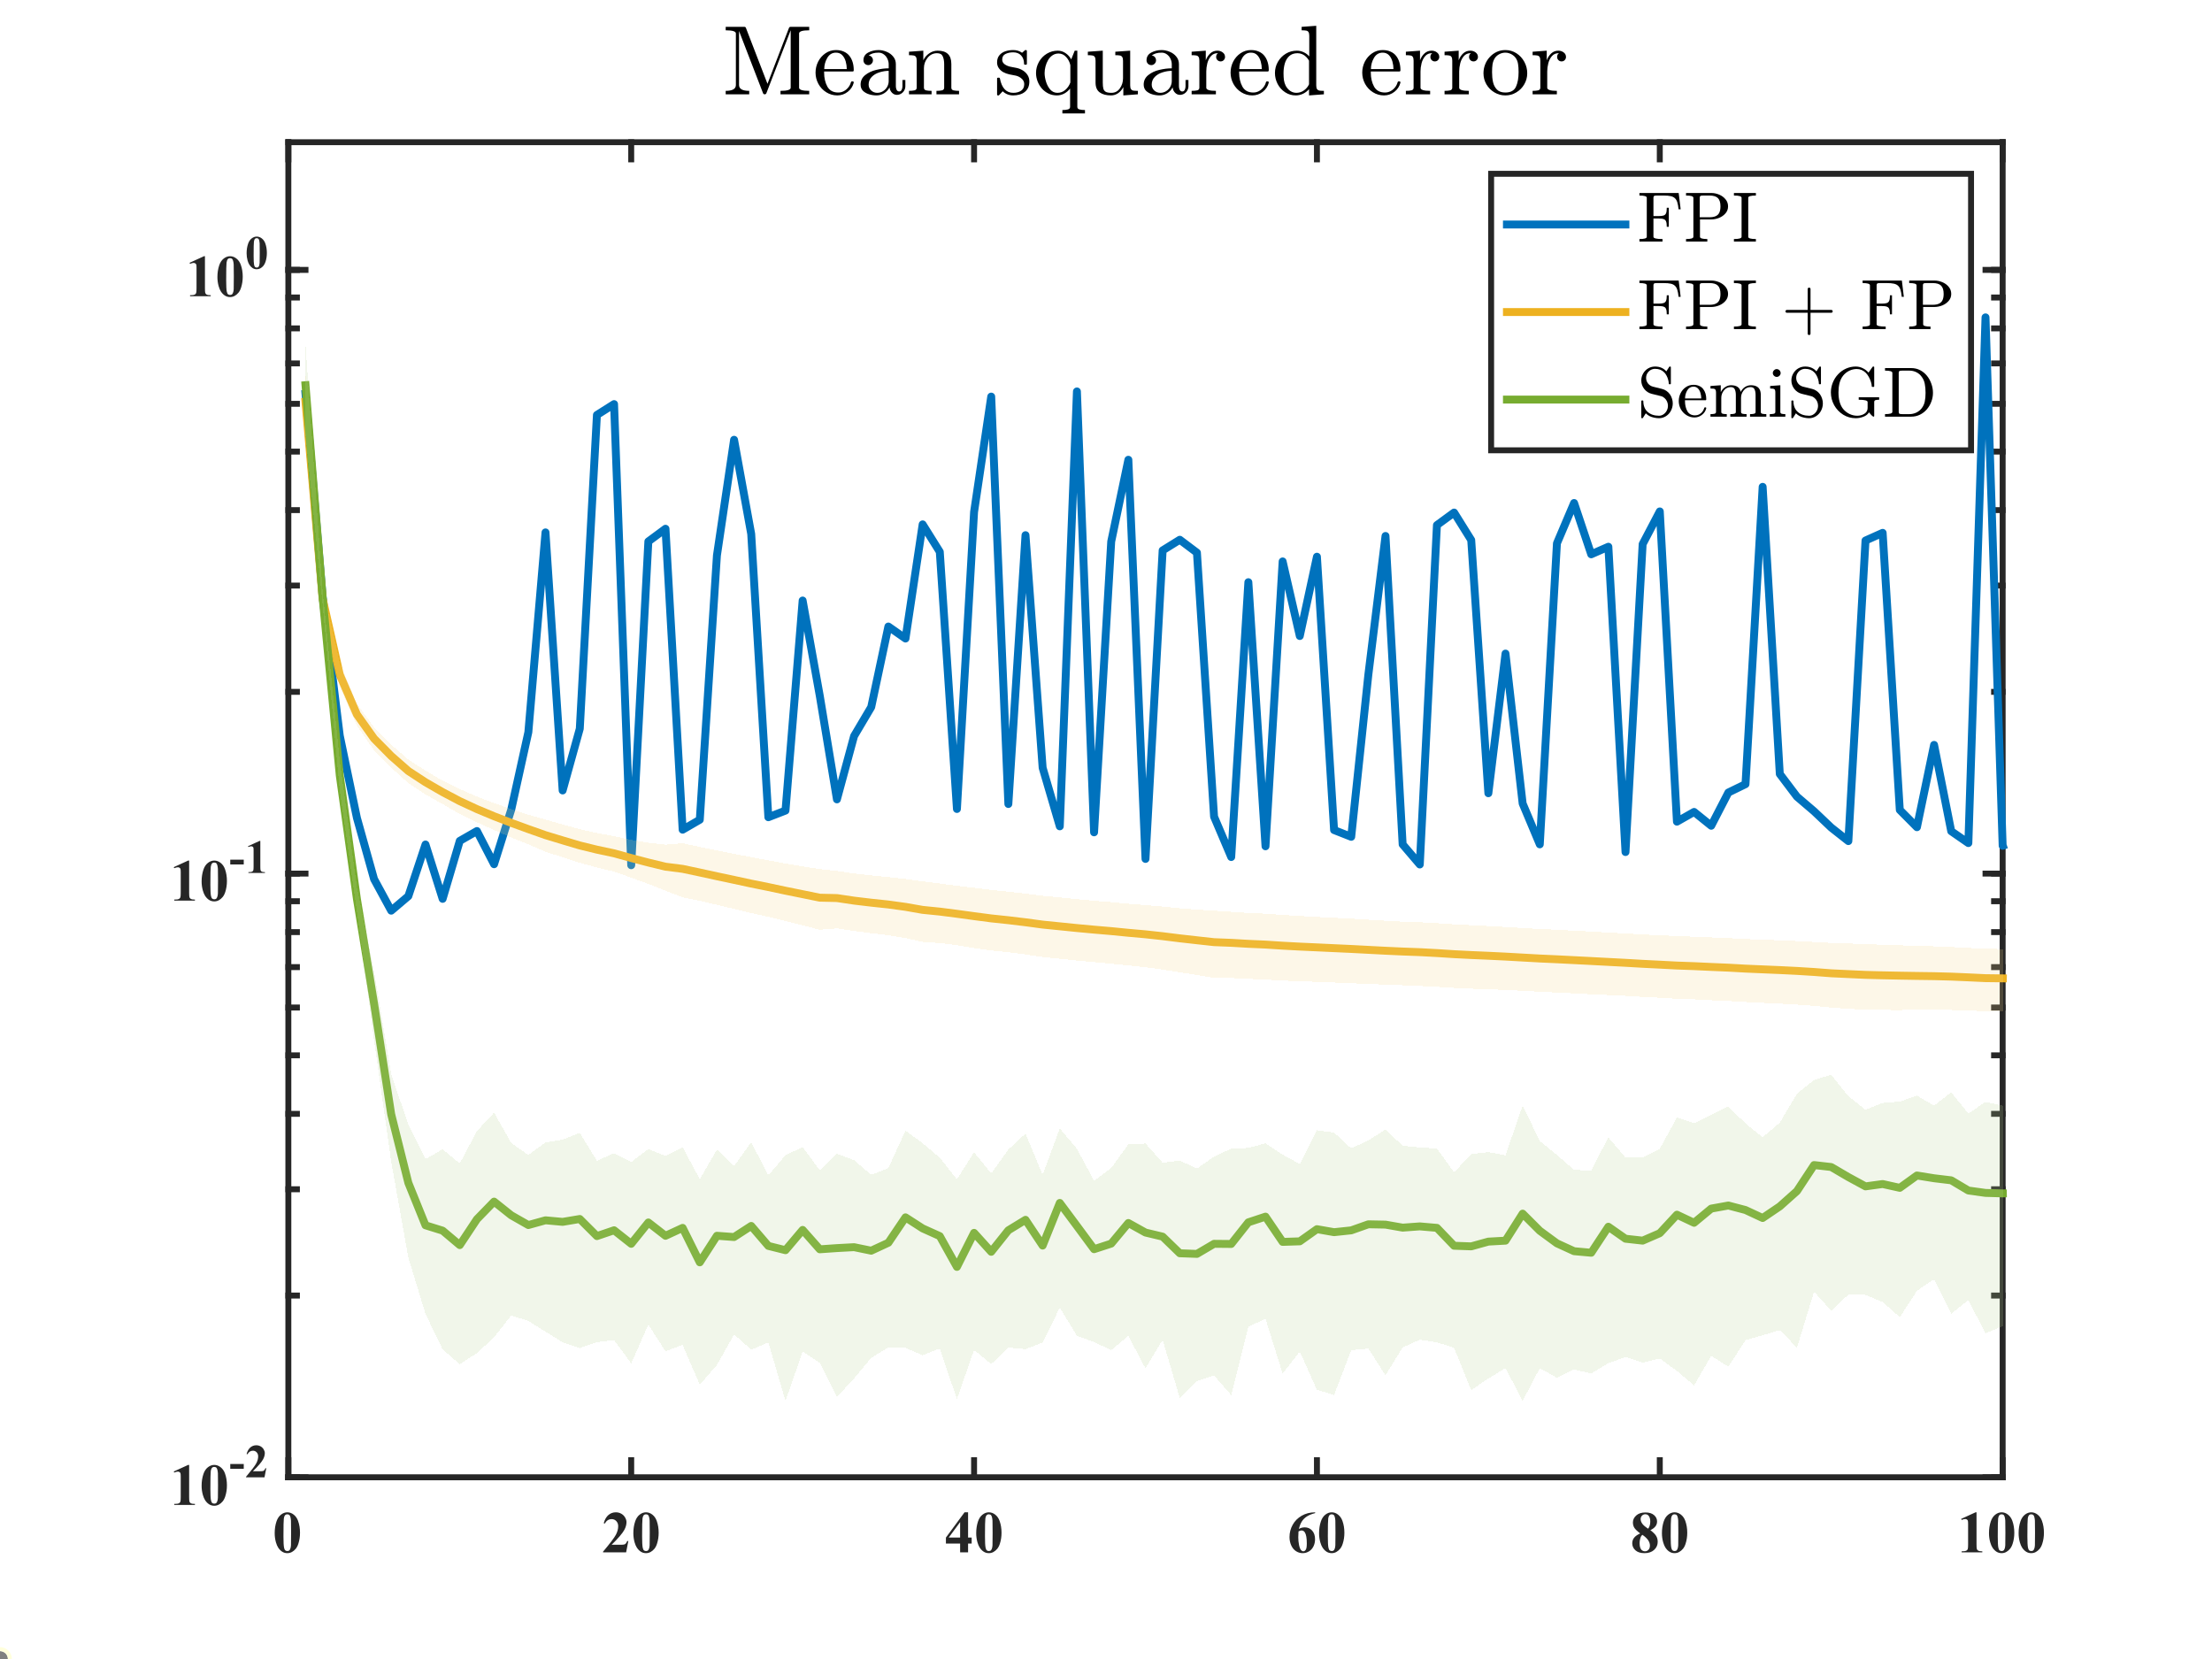 <?xml version="1.0"?>
<!DOCTYPE svg PUBLIC '-//W3C//DTD SVG 1.0//EN'
          'http://www.w3.org/TR/2001/REC-SVG-20010904/DTD/svg10.dtd'>
<svg xmlns:xlink="http://www.w3.org/1999/xlink" style="fill-opacity:1; color-rendering:auto; color-interpolation:auto; text-rendering:auto; stroke:black; stroke-linecap:square; stroke-miterlimit:10; shape-rendering:auto; stroke-opacity:1; fill:black; stroke-dasharray:none; font-weight:normal; stroke-width:1; font-family:'Dialog'; font-style:normal; stroke-linejoin:miter; font-size:12px; stroke-dashoffset:0; image-rendering:auto;" width="560" height="420" xmlns="http://www.w3.org/2000/svg"
><rect width="100%" height="100%" fill="#333333" stroke="none"/><!--Generated by the Batik Graphics2D SVG Generator--><defs id="genericDefs"
  /><g
  ><defs id="defs1"
    ><clipPath clipPathUnits="userSpaceOnUse" id="clipPath1"
      ><path d="M0 0 L560 0 L560 420 L0 420 L0 0 Z"
      /></clipPath
    ></defs
    ><g style="fill:white; stroke:white;"
    ><rect x="0" y="0" width="560" style="clip-path:url(#clipPath1); stroke:none;" height="420"
    /></g
    ><g style="fill:white; text-rendering:optimizeSpeed; color-rendering:optimizeSpeed; image-rendering:optimizeSpeed; shape-rendering:crispEdges; stroke:white; color-interpolation:sRGB;"
    ><rect x="0" width="560" height="420" y="0" style="stroke:none;"
      /><path style="stroke:none;" d="M73 374 L507 374 L507 36 L73 36 Z"
    /></g
    ><g style="fill:rgb(38,38,38); text-rendering:geometricPrecision; image-rendering:optimizeQuality; color-rendering:optimizeQuality; stroke-linejoin:round; stroke:rgb(38,38,38); color-interpolation:linearRGB; stroke-width:1.5;"
    ><line y2="374" style="fill:none;" x1="73" x2="507" y1="374"
      /><line y2="36" style="fill:none;" x1="73" x2="507" y1="36"
      /><line y2="369.66" style="fill:none;" x1="73" x2="73" y1="374"
      /><line y2="369.66" style="fill:none;" x1="159.8" x2="159.8" y1="374"
      /><line y2="369.66" style="fill:none;" x1="246.6" x2="246.6" y1="374"
      /><line y2="369.66" style="fill:none;" x1="333.4" x2="333.4" y1="374"
      /><line y2="369.66" style="fill:none;" x1="420.2" x2="420.2" y1="374"
      /><line y2="369.66" style="fill:none;" x1="507" x2="507" y1="374"
      /><line y2="40.34" style="fill:none;" x1="73" x2="73" y1="36"
      /><line y2="40.34" style="fill:none;" x1="159.8" x2="159.8" y1="36"
      /><line y2="40.34" style="fill:none;" x1="246.6" x2="246.6" y1="36"
      /><line y2="40.34" style="fill:none;" x1="333.4" x2="333.4" y1="36"
      /><line y2="40.34" style="fill:none;" x1="420.2" x2="420.2" y1="36"
      /><line y2="40.34" style="fill:none;" x1="507" x2="507" y1="36"
    /></g
    ><g transform="translate(73,379)" style="font-size:15px; fill:rgb(38,38,38); text-rendering:geometricPrecision; image-rendering:optimizeQuality; color-rendering:optimizeQuality; font-family:'Times New Roman'; stroke:rgb(38,38,38); color-interpolation:linearRGB; font-weight:bold;"
    ><path style="stroke:none;" d="M2.951 9.034 Q2.951 10.521 2.533 11.81 Q2.284 12.601 1.863 13.106 Q1.442 13.612 0.907 13.908 Q0.373 14.205 -0.257 14.205 Q-0.975 14.205 -1.554 13.839 Q-2.132 13.473 -2.579 12.791 Q-2.901 12.293 -3.143 11.466 Q-3.458 10.345 -3.458 9.151 Q-3.458 7.533 -3.004 6.178 Q-2.63 5.057 -1.869 4.46 Q-1.107 3.863 -0.257 3.863 Q0.607 3.863 1.358 4.453 Q2.108 5.043 2.46 6.039 Q2.951 7.408 2.951 9.034 ZM0.695 9.02 Q0.695 6.412 0.665 5.98 Q0.592 4.962 0.314 4.603 Q0.131 4.369 -0.279 4.369 Q-0.594 4.369 -0.777 4.544 Q-1.048 4.801 -1.144 5.449 Q-1.239 6.097 -1.239 9.972 Q-1.239 12.081 -1.092 12.799 Q-0.982 13.319 -0.777 13.495 Q-0.572 13.67 -0.235 13.67 Q0.131 13.67 0.314 13.436 Q0.622 13.026 0.665 12.169 Z"
    /></g
    ><g transform="translate(159.8,379)" style="font-size:15px; fill:rgb(38,38,38); text-rendering:geometricPrecision; image-rendering:optimizeQuality; color-rendering:optimizeQuality; font-family:'Times New Roman'; stroke:rgb(38,38,38); color-interpolation:linearRGB; font-weight:bold;"
    ><path style="stroke:none;" d="M-1.289 14 L-7.134 14 L-7.134 13.839 Q-4.446 10.638 -3.871 9.532 Q-3.296 8.426 -3.296 7.372 Q-3.296 6.603 -3.772 6.093 Q-4.248 5.585 -4.936 5.585 Q-6.064 5.585 -6.687 6.712 L-6.958 6.617 Q-6.562 5.211 -5.757 4.537 Q-4.951 3.863 -3.897 3.863 Q-3.142 3.863 -2.519 4.215 Q-1.897 4.566 -1.545 5.178 Q-1.194 5.79 -1.194 6.324 Q-1.194 7.298 -1.736 8.302 Q-2.476 9.657 -4.966 12.081 L-2.82 12.081 Q-2.029 12.081 -1.791 12.015 Q-1.553 11.949 -1.399 11.792 Q-1.245 11.634 -0.996 11.129 L-0.732 11.129 ZM6.951 9.034 Q6.951 10.521 6.533 11.81 Q6.284 12.601 5.863 13.106 Q5.442 13.612 4.907 13.908 Q4.373 14.205 3.743 14.205 Q3.025 14.205 2.446 13.839 Q1.868 13.473 1.421 12.791 Q1.099 12.293 0.857 11.466 Q0.542 10.345 0.542 9.151 Q0.542 7.533 0.996 6.178 Q1.37 5.057 2.131 4.46 Q2.893 3.863 3.743 3.863 Q4.607 3.863 5.358 4.453 Q6.108 5.043 6.46 6.039 Q6.951 7.408 6.951 9.034 ZM4.695 9.02 Q4.695 6.412 4.665 5.98 Q4.592 4.962 4.314 4.603 Q4.131 4.369 3.721 4.369 Q3.406 4.369 3.223 4.544 Q2.952 4.801 2.856 5.449 Q2.761 6.097 2.761 9.972 Q2.761 12.081 2.908 12.799 Q3.018 13.319 3.223 13.495 Q3.428 13.67 3.765 13.67 Q4.131 13.67 4.314 13.436 Q4.622 13.026 4.665 12.169 Z"
    /></g
    ><g transform="translate(246.6,379)" style="font-size:15px; fill:rgb(38,38,38); text-rendering:geometricPrecision; image-rendering:optimizeQuality; color-rendering:optimizeQuality; font-family:'Times New Roman'; stroke:rgb(38,38,38); color-interpolation:linearRGB; font-weight:bold;"
    ><path style="stroke:none;" d="M-7.127 10.257 L-2.41 3.863 L-1.516 3.863 L-1.516 10.257 L-0.608 10.257 L-0.608 11.773 L-1.516 11.773 L-1.516 14 L-3.53 14 L-3.53 11.773 L-7.127 11.773 ZM-6.416 10.257 L-3.53 10.257 L-3.53 6.339 ZM6.951 9.034 Q6.951 10.521 6.533 11.81 Q6.284 12.601 5.863 13.106 Q5.442 13.612 4.907 13.908 Q4.373 14.205 3.743 14.205 Q3.025 14.205 2.446 13.839 Q1.868 13.473 1.421 12.791 Q1.099 12.293 0.857 11.466 Q0.542 10.345 0.542 9.151 Q0.542 7.533 0.996 6.178 Q1.37 5.057 2.131 4.46 Q2.893 3.863 3.743 3.863 Q4.607 3.863 5.358 4.453 Q6.108 5.043 6.46 6.039 Q6.951 7.408 6.951 9.034 ZM4.695 9.02 Q4.695 6.412 4.665 5.98 Q4.592 4.962 4.314 4.603 Q4.131 4.369 3.721 4.369 Q3.406 4.369 3.223 4.544 Q2.952 4.801 2.856 5.449 Q2.761 6.097 2.761 9.972 Q2.761 12.081 2.908 12.799 Q3.018 13.319 3.223 13.495 Q3.428 13.67 3.765 13.67 Q4.131 13.67 4.314 13.436 Q4.622 13.026 4.665 12.169 Z"
    /></g
    ><g transform="translate(333.4,379)" style="font-size:15px; fill:rgb(38,38,38); text-rendering:geometricPrecision; image-rendering:optimizeQuality; color-rendering:optimizeQuality; font-family:'Times New Roman'; stroke:rgb(38,38,38); color-interpolation:linearRGB; font-weight:bold;"
    ><path style="stroke:none;" d="M-0.454 3.863 L-0.454 4.068 Q-1.78 4.405 -2.582 4.936 Q-3.384 5.467 -3.849 6.225 Q-4.314 6.983 -4.57 8.104 Q-4.248 7.884 -4.036 7.818 Q-3.56 7.672 -3.076 7.672 Q-1.963 7.672 -1.22 8.481 Q-0.476 9.29 -0.476 10.69 Q-0.476 11.671 -0.879 12.491 Q-1.282 13.312 -2.022 13.758 Q-2.761 14.205 -3.603 14.205 Q-4.519 14.205 -5.295 13.703 Q-6.072 13.202 -6.508 12.235 Q-6.943 11.268 -6.943 10.133 Q-6.943 8.463 -6.141 7.024 Q-5.339 5.585 -3.864 4.731 Q-2.388 3.878 -0.454 3.863 ZM-4.665 8.697 Q-4.724 9.708 -4.724 10.177 Q-4.724 11.188 -4.53 12.132 Q-4.336 13.077 -3.999 13.458 Q-3.757 13.729 -3.428 13.729 Q-3.091 13.729 -2.827 13.337 Q-2.563 12.945 -2.563 11.744 Q-2.563 9.723 -3.054 8.954 Q-3.369 8.456 -3.904 8.456 Q-4.197 8.456 -4.665 8.697 ZM6.951 9.034 Q6.951 10.521 6.533 11.81 Q6.284 12.601 5.863 13.106 Q5.442 13.612 4.907 13.908 Q4.373 14.205 3.743 14.205 Q3.025 14.205 2.446 13.839 Q1.868 13.473 1.421 12.791 Q1.099 12.293 0.857 11.466 Q0.542 10.345 0.542 9.151 Q0.542 7.533 0.996 6.178 Q1.37 5.057 2.131 4.46 Q2.893 3.863 3.743 3.863 Q4.607 3.863 5.358 4.453 Q6.108 5.043 6.46 6.039 Q6.951 7.408 6.951 9.034 ZM4.695 9.02 Q4.695 6.412 4.665 5.98 Q4.592 4.962 4.314 4.603 Q4.131 4.369 3.721 4.369 Q3.406 4.369 3.223 4.544 Q2.952 4.801 2.856 5.449 Q2.761 6.097 2.761 9.972 Q2.761 12.081 2.908 12.799 Q3.018 13.319 3.223 13.495 Q3.428 13.67 3.765 13.67 Q4.131 13.67 4.314 13.436 Q4.622 13.026 4.665 12.169 Z"
    /></g
    ><g transform="translate(420.2,379)" style="font-size:15px; fill:rgb(38,38,38); text-rendering:geometricPrecision; image-rendering:optimizeQuality; color-rendering:optimizeQuality; font-family:'Times New Roman'; stroke:rgb(38,38,38); color-interpolation:linearRGB; font-weight:bold;"
    ><path style="stroke:none;" d="M-2.388 8.39 Q-1.34 9.159 -0.934 9.822 Q-0.527 10.484 -0.527 11.341 Q-0.527 12.543 -1.432 13.374 Q-2.336 14.205 -3.889 14.205 Q-5.361 14.205 -6.167 13.48 Q-6.973 12.755 -6.973 11.707 Q-6.973 10.909 -6.508 10.309 Q-6.043 9.708 -4.958 9.21 Q-6.138 8.309 -6.471 7.738 Q-6.804 7.167 -6.804 6.412 Q-6.804 5.416 -5.958 4.658 Q-5.112 3.9 -3.64 3.9 Q-2.219 3.9 -1.454 4.57 Q-0.689 5.24 -0.689 6.178 Q-0.689 6.881 -1.102 7.419 Q-1.516 7.957 -2.388 8.39 ZM-2.944 8.016 Q-2.673 7.65 -2.542 7.196 Q-2.41 6.742 -2.41 6.2 Q-2.41 5.248 -2.82 4.742 Q-3.127 4.354 -3.669 4.354 Q-4.16 4.354 -4.504 4.709 Q-4.849 5.064 -4.849 5.592 Q-4.849 6.127 -4.464 6.701 Q-4.08 7.276 -2.944 8.016 ZM-4.409 9.562 Q-4.636 9.767 -4.731 9.935 Q-4.878 10.191 -4.995 10.682 Q-5.112 11.173 -5.112 11.707 Q-5.112 12.396 -4.936 12.861 Q-4.761 13.326 -4.435 13.531 Q-4.109 13.736 -3.765 13.736 Q-3.23 13.736 -2.864 13.345 Q-2.498 12.953 -2.498 12.271 Q-2.498 10.851 -4.409 9.562 ZM6.951 9.034 Q6.951 10.521 6.533 11.81 Q6.284 12.601 5.863 13.106 Q5.442 13.612 4.907 13.908 Q4.373 14.205 3.743 14.205 Q3.025 14.205 2.446 13.839 Q1.868 13.473 1.421 12.791 Q1.099 12.293 0.857 11.466 Q0.542 10.345 0.542 9.151 Q0.542 7.533 0.996 6.178 Q1.37 5.057 2.131 4.46 Q2.893 3.863 3.743 3.863 Q4.607 3.863 5.358 4.453 Q6.108 5.043 6.46 6.039 Q6.951 7.408 6.951 9.034 ZM4.695 9.02 Q4.695 6.412 4.665 5.98 Q4.592 4.962 4.314 4.603 Q4.131 4.369 3.721 4.369 Q3.406 4.369 3.223 4.544 Q2.952 4.801 2.856 5.449 Q2.761 6.097 2.761 9.972 Q2.761 12.081 2.908 12.799 Q3.018 13.319 3.223 13.495 Q3.428 13.67 3.765 13.67 Q4.131 13.67 4.314 13.436 Q4.622 13.026 4.665 12.169 Z"
    /></g
    ><g transform="translate(507,379)" style="font-size:15px; fill:rgb(38,38,38); text-rendering:geometricPrecision; image-rendering:optimizeQuality; color-rendering:optimizeQuality; font-family:'Times New Roman'; stroke:rgb(38,38,38); color-interpolation:linearRGB; font-weight:bold;"
    ><path style="stroke:none;" d="M-6.615 3.863 L-6.615 11.986 Q-6.615 12.901 -6.534 13.154 Q-6.454 13.407 -6.197 13.568 Q-5.941 13.729 -5.377 13.729 L-5.15 13.729 L-5.15 14 L-10.379 14 L-10.379 13.729 L-10.116 13.729 Q-9.479 13.729 -9.207 13.582 Q-8.937 13.436 -8.841 13.18 Q-8.746 12.923 -8.746 11.986 L-8.746 6.837 Q-8.746 6.148 -8.812 5.976 Q-8.878 5.804 -9.057 5.683 Q-9.237 5.562 -9.471 5.562 Q-9.845 5.562 -10.379 5.797 L-10.511 5.533 L-6.856 3.863 ZM2.951 9.034 Q2.951 10.521 2.533 11.81 Q2.284 12.601 1.863 13.106 Q1.442 13.612 0.907 13.908 Q0.373 14.205 -0.257 14.205 Q-0.975 14.205 -1.554 13.839 Q-2.132 13.473 -2.579 12.791 Q-2.901 12.293 -3.143 11.466 Q-3.458 10.345 -3.458 9.151 Q-3.458 7.533 -3.004 6.178 Q-2.63 5.057 -1.869 4.46 Q-1.107 3.863 -0.257 3.863 Q0.607 3.863 1.358 4.453 Q2.108 5.043 2.46 6.039 Q2.951 7.408 2.951 9.034 ZM0.695 9.02 Q0.695 6.412 0.665 5.98 Q0.592 4.962 0.314 4.603 Q0.131 4.369 -0.279 4.369 Q-0.594 4.369 -0.777 4.544 Q-1.048 4.801 -1.144 5.449 Q-1.239 6.097 -1.239 9.972 Q-1.239 12.081 -1.092 12.799 Q-0.982 13.319 -0.777 13.495 Q-0.572 13.67 -0.235 13.67 Q0.131 13.67 0.314 13.436 Q0.622 13.026 0.665 12.169 ZM10.451 9.034 Q10.451 10.521 10.033 11.81 Q9.784 12.601 9.363 13.106 Q8.942 13.612 8.407 13.908 Q7.873 14.205 7.243 14.205 Q6.525 14.205 5.946 13.839 Q5.368 13.473 4.921 12.791 Q4.599 12.293 4.357 11.466 Q4.042 10.345 4.042 9.151 Q4.042 7.533 4.496 6.178 Q4.87 5.057 5.631 4.46 Q6.393 3.863 7.243 3.863 Q8.107 3.863 8.858 4.453 Q9.608 5.043 9.96 6.039 Q10.451 7.408 10.451 9.034 ZM8.195 9.02 Q8.195 6.412 8.165 5.98 Q8.092 4.962 7.814 4.603 Q7.631 4.369 7.221 4.369 Q6.906 4.369 6.723 4.544 Q6.452 4.801 6.356 5.449 Q6.261 6.097 6.261 9.972 Q6.261 12.081 6.408 12.799 Q6.518 13.319 6.723 13.495 Q6.928 13.67 7.265 13.67 Q7.631 13.67 7.814 13.436 Q8.122 13.026 8.165 12.169 Z"
    /></g
    ><g style="fill:rgb(38,38,38); text-rendering:geometricPrecision; image-rendering:optimizeQuality; color-rendering:optimizeQuality; stroke-linejoin:round; stroke:rgb(38,38,38); color-interpolation:linearRGB; stroke-width:1.5;"
    ><line y2="36" style="fill:none;" x1="73" x2="73" y1="374"
      /><line y2="36" style="fill:none;" x1="507" x2="507" y1="374"
      /><line y2="374" style="fill:none;" x1="73" x2="77.34" y1="374"
      /><line y2="221.163" style="fill:none;" x1="73" x2="77.34" y1="221.163"
      /><line y2="68.325" style="fill:none;" x1="73" x2="77.34" y1="68.325"
      /><line y2="374" style="fill:none;" x1="507" x2="502.66" y1="374"
      /><line y2="221.163" style="fill:none;" x1="507" x2="502.66" y1="221.163"
      /><line y2="68.325" style="fill:none;" x1="507" x2="502.66" y1="68.325"
      /><line y2="374" style="fill:none;" x1="73" x2="75.17" y1="374"
      /><line y2="327.991" style="fill:none;" x1="73" x2="75.17" y1="327.991"
      /><line y2="301.078" style="fill:none;" x1="73" x2="75.17" y1="301.078"
      /><line y2="281.983" style="fill:none;" x1="73" x2="75.17" y1="281.983"
      /><line y2="267.171" style="fill:none;" x1="73" x2="75.17" y1="267.171"
      /><line y2="255.069" style="fill:none;" x1="73" x2="75.17" y1="255.069"
      /><line y2="244.837" style="fill:none;" x1="73" x2="75.17" y1="244.837"
      /><line y2="235.974" style="fill:none;" x1="73" x2="75.17" y1="235.974"
      /><line y2="228.156" style="fill:none;" x1="73" x2="75.17" y1="228.156"
      /><line y2="221.163" style="fill:none;" x1="73" x2="75.17" y1="221.163"
      /><line y2="175.154" style="fill:none;" x1="73" x2="75.17" y1="175.154"
      /><line y2="148.241" style="fill:none;" x1="73" x2="75.17" y1="148.241"
      /><line y2="129.145" style="fill:none;" x1="73" x2="75.17" y1="129.145"
      /><line y2="114.334" style="fill:none;" x1="73" x2="75.17" y1="114.334"
      /><line y2="102.232" style="fill:none;" x1="73" x2="75.17" y1="102.232"
      /><line y2="92" style="fill:none;" x1="73" x2="75.17" y1="92"
      /><line y2="83.137" style="fill:none;" x1="73" x2="75.17" y1="83.137"
      /><line y2="75.319" style="fill:none;" x1="73" x2="75.17" y1="75.319"
      /><line y2="68.325" style="fill:none;" x1="73" x2="75.17" y1="68.325"
      /><line y2="374" style="fill:none;" x1="507" x2="504.83" y1="374"
      /><line y2="327.991" style="fill:none;" x1="507" x2="504.83" y1="327.991"
      /><line y2="301.078" style="fill:none;" x1="507" x2="504.83" y1="301.078"
      /><line y2="281.983" style="fill:none;" x1="507" x2="504.83" y1="281.983"
      /><line y2="267.171" style="fill:none;" x1="507" x2="504.83" y1="267.171"
      /><line y2="255.069" style="fill:none;" x1="507" x2="504.83" y1="255.069"
      /><line y2="244.837" style="fill:none;" x1="507" x2="504.83" y1="244.837"
      /><line y2="235.974" style="fill:none;" x1="507" x2="504.83" y1="235.974"
      /><line y2="228.156" style="fill:none;" x1="507" x2="504.83" y1="228.156"
      /><line y2="221.163" style="fill:none;" x1="507" x2="504.83" y1="221.163"
      /><line y2="175.154" style="fill:none;" x1="507" x2="504.83" y1="175.154"
      /><line y2="148.241" style="fill:none;" x1="507" x2="504.83" y1="148.241"
      /><line y2="129.145" style="fill:none;" x1="507" x2="504.83" y1="129.145"
      /><line y2="114.334" style="fill:none;" x1="507" x2="504.83" y1="114.334"
      /><line y2="102.232" style="fill:none;" x1="507" x2="504.83" y1="102.232"
      /><line y2="92" style="fill:none;" x1="507" x2="504.83" y1="92"
      /><line y2="83.137" style="fill:none;" x1="507" x2="504.83" y1="83.137"
      /><line y2="75.319" style="fill:none;" x1="507" x2="504.83" y1="75.319"
      /><line y2="68.325" style="fill:none;" x1="507" x2="504.83" y1="68.325"
    /></g
    ><g transform="translate(43,381)" style="font-size:15px; fill:rgb(38,38,38); text-rendering:geometricPrecision; image-rendering:optimizeQuality; color-rendering:optimizeQuality; font-family:'Times New Roman'; stroke:rgb(38,38,38); color-interpolation:linearRGB; font-weight:bold;"
    ><path style="stroke:none;" d="M4.885 -10.137 L4.885 -2.014 Q4.885 -1.099 4.966 -0.846 Q5.046 -0.593 5.303 -0.432 Q5.559 -0.271 6.123 -0.271 L6.35 -0.271 L6.35 0 L1.121 0 L1.121 -0.271 L1.384 -0.271 Q2.022 -0.271 2.292 -0.417 Q2.563 -0.564 2.659 -0.82 Q2.754 -1.077 2.754 -2.014 L2.754 -7.163 Q2.754 -7.852 2.688 -8.024 Q2.622 -8.196 2.443 -8.317 Q2.263 -8.438 2.029 -8.438 Q1.655 -8.438 1.121 -8.203 L0.989 -8.467 L4.644 -10.137 ZM14.451 -4.966 Q14.451 -3.479 14.033 -2.19 Q13.784 -1.399 13.363 -0.894 Q12.942 -0.388 12.407 -0.092 Q11.873 0.205 11.243 0.205 Q10.525 0.205 9.946 -0.161 Q9.368 -0.527 8.921 -1.208 Q8.599 -1.706 8.357 -2.534 Q8.042 -3.655 8.042 -4.849 Q8.042 -6.467 8.496 -7.822 Q8.87 -8.943 9.631 -9.54 Q10.393 -10.137 11.243 -10.137 Q12.107 -10.137 12.858 -9.547 Q13.608 -8.957 13.96 -7.961 Q14.451 -6.592 14.451 -4.966 ZM12.195 -4.981 Q12.195 -7.588 12.165 -8.02 Q12.092 -9.038 11.814 -9.397 Q11.631 -9.631 11.221 -9.631 Q10.906 -9.631 10.723 -9.456 Q10.452 -9.199 10.356 -8.551 Q10.261 -7.903 10.261 -4.028 Q10.261 -1.919 10.408 -1.201 Q10.518 -0.681 10.723 -0.505 Q10.928 -0.33 11.265 -0.33 Q11.631 -0.33 11.814 -0.564 Q12.122 -0.974 12.165 -1.831 Z"
    /></g
    ><g transform="translate(58,374)" style="fill:rgb(38,38,38); text-rendering:geometricPrecision; image-rendering:optimizeQuality; color-rendering:optimizeQuality; font-family:'Times New Roman'; stroke:rgb(38,38,38); color-interpolation:linearRGB; font-weight:bold;"
    ><path style="stroke:none;" d="M3.709 -2.15 L0.293 -2.15 L0.293 -3.363 L3.709 -3.363 ZM8.965 0 L4.289 0 L4.289 -0.129 Q6.439 -2.689 6.899 -3.574 Q7.359 -4.459 7.359 -5.303 Q7.359 -5.918 6.979 -6.325 Q6.598 -6.732 6.047 -6.732 Q5.144 -6.732 4.646 -5.83 L4.43 -5.906 Q4.746 -7.031 5.391 -7.57 Q6.035 -8.109 6.879 -8.109 Q7.482 -8.109 7.981 -7.828 Q8.479 -7.547 8.76 -7.058 Q9.041 -6.568 9.041 -6.141 Q9.041 -5.361 8.607 -4.559 Q8.016 -3.475 6.023 -1.535 L7.74 -1.535 Q8.373 -1.535 8.563 -1.588 Q8.754 -1.641 8.877 -1.767 Q9 -1.893 9.199 -2.297 L9.41 -2.297 Z"
    /></g
    ><g transform="translate(43,228)" style="font-size:15px; fill:rgb(38,38,38); text-rendering:geometricPrecision; image-rendering:optimizeQuality; color-rendering:optimizeQuality; font-family:'Times New Roman'; stroke:rgb(38,38,38); color-interpolation:linearRGB; font-weight:bold;"
    ><path style="stroke:none;" d="M4.885 -10.137 L4.885 -2.014 Q4.885 -1.099 4.966 -0.846 Q5.046 -0.593 5.303 -0.432 Q5.559 -0.271 6.123 -0.271 L6.35 -0.271 L6.35 0 L1.121 0 L1.121 -0.271 L1.384 -0.271 Q2.022 -0.271 2.292 -0.417 Q2.563 -0.564 2.659 -0.82 Q2.754 -1.077 2.754 -2.014 L2.754 -7.163 Q2.754 -7.852 2.688 -8.024 Q2.622 -8.196 2.443 -8.317 Q2.263 -8.438 2.029 -8.438 Q1.655 -8.438 1.121 -8.203 L0.989 -8.467 L4.644 -10.137 ZM14.451 -4.966 Q14.451 -3.479 14.033 -2.19 Q13.784 -1.399 13.363 -0.894 Q12.942 -0.388 12.407 -0.092 Q11.873 0.205 11.243 0.205 Q10.525 0.205 9.946 -0.161 Q9.368 -0.527 8.921 -1.208 Q8.599 -1.706 8.357 -2.534 Q8.042 -3.655 8.042 -4.849 Q8.042 -6.467 8.496 -7.822 Q8.87 -8.943 9.631 -9.54 Q10.393 -10.137 11.243 -10.137 Q12.107 -10.137 12.858 -9.547 Q13.608 -8.957 13.96 -7.961 Q14.451 -6.592 14.451 -4.966 ZM12.195 -4.981 Q12.195 -7.588 12.165 -8.02 Q12.092 -9.038 11.814 -9.397 Q11.631 -9.631 11.221 -9.631 Q10.906 -9.631 10.723 -9.456 Q10.452 -9.199 10.356 -8.551 Q10.261 -7.903 10.261 -4.028 Q10.261 -1.919 10.408 -1.201 Q10.518 -0.681 10.723 -0.505 Q10.928 -0.33 11.265 -0.33 Q11.631 -0.33 11.814 -0.564 Q12.122 -0.974 12.165 -1.831 Z"
    /></g
    ><g transform="translate(58,221)" style="fill:rgb(38,38,38); text-rendering:geometricPrecision; image-rendering:optimizeQuality; color-rendering:optimizeQuality; font-family:'Times New Roman'; stroke:rgb(38,38,38); color-interpolation:linearRGB; font-weight:bold;"
    ><path style="stroke:none;" d="M3.709 -2.15 L0.293 -2.15 L0.293 -3.363 L3.709 -3.363 ZM7.904 -8.109 L7.904 -1.611 Q7.904 -0.879 7.969 -0.677 Q8.033 -0.475 8.238 -0.346 Q8.443 -0.217 8.895 -0.217 L9.076 -0.217 L9.076 0 L4.893 0 L4.893 -0.217 L5.104 -0.217 Q5.613 -0.217 5.83 -0.334 Q6.047 -0.451 6.123 -0.656 Q6.199 -0.861 6.199 -1.611 L6.199 -5.731 Q6.199 -6.281 6.146 -6.419 Q6.094 -6.557 5.95 -6.653 Q5.807 -6.75 5.619 -6.75 Q5.32 -6.75 4.893 -6.562 L4.787 -6.773 L7.711 -8.109 Z"
    /></g
    ><g transform="translate(47,75)" style="font-size:15px; fill:rgb(38,38,38); text-rendering:geometricPrecision; image-rendering:optimizeQuality; color-rendering:optimizeQuality; font-family:'Times New Roman'; stroke:rgb(38,38,38); color-interpolation:linearRGB; font-weight:bold;"
    ><path style="stroke:none;" d="M4.885 -10.137 L4.885 -2.014 Q4.885 -1.099 4.966 -0.846 Q5.046 -0.593 5.303 -0.432 Q5.559 -0.271 6.123 -0.271 L6.35 -0.271 L6.35 0 L1.121 0 L1.121 -0.271 L1.384 -0.271 Q2.022 -0.271 2.292 -0.417 Q2.563 -0.564 2.659 -0.82 Q2.754 -1.077 2.754 -2.014 L2.754 -7.163 Q2.754 -7.852 2.688 -8.024 Q2.622 -8.196 2.443 -8.317 Q2.263 -8.438 2.029 -8.438 Q1.655 -8.438 1.121 -8.203 L0.989 -8.467 L4.644 -10.137 ZM14.451 -4.966 Q14.451 -3.479 14.033 -2.19 Q13.784 -1.399 13.363 -0.894 Q12.942 -0.388 12.407 -0.092 Q11.873 0.205 11.243 0.205 Q10.525 0.205 9.946 -0.161 Q9.368 -0.527 8.921 -1.208 Q8.599 -1.706 8.357 -2.534 Q8.042 -3.655 8.042 -4.849 Q8.042 -6.467 8.496 -7.822 Q8.87 -8.943 9.631 -9.54 Q10.393 -10.137 11.243 -10.137 Q12.107 -10.137 12.858 -9.547 Q13.608 -8.957 13.96 -7.961 Q14.451 -6.592 14.451 -4.966 ZM12.195 -4.981 Q12.195 -7.588 12.165 -8.02 Q12.092 -9.038 11.814 -9.397 Q11.631 -9.631 11.221 -9.631 Q10.906 -9.631 10.723 -9.456 Q10.452 -9.199 10.356 -8.551 Q10.261 -7.903 10.261 -4.028 Q10.261 -1.919 10.408 -1.201 Q10.518 -0.681 10.723 -0.505 Q10.928 -0.33 11.265 -0.33 Q11.631 -0.33 11.814 -0.564 Q12.122 -0.974 12.165 -1.831 Z"
    /></g
    ><g transform="translate(62,68)" style="fill:rgb(38,38,38); text-rendering:geometricPrecision; image-rendering:optimizeQuality; color-rendering:optimizeQuality; font-family:'Times New Roman'; stroke:rgb(38,38,38); color-interpolation:linearRGB; font-weight:bold;"
    ><path style="stroke:none;" d="M5.561 -3.973 Q5.561 -2.783 5.227 -1.752 Q5.027 -1.119 4.69 -0.715 Q4.354 -0.31 3.926 -0.073 Q3.498 0.164 2.994 0.164 Q2.42 0.164 1.957 -0.129 Q1.494 -0.422 1.137 -0.967 Q0.879 -1.365 0.685 -2.027 Q0.434 -2.924 0.434 -3.879 Q0.434 -5.174 0.797 -6.258 Q1.096 -7.154 1.705 -7.632 Q2.314 -8.109 2.994 -8.109 Q3.686 -8.109 4.286 -7.638 Q4.887 -7.166 5.168 -6.369 Q5.561 -5.273 5.561 -3.973 ZM3.756 -3.984 Q3.756 -6.07 3.732 -6.416 Q3.674 -7.231 3.451 -7.518 Q3.305 -7.705 2.977 -7.705 Q2.725 -7.705 2.578 -7.564 Q2.361 -7.359 2.285 -6.841 Q2.209 -6.322 2.209 -3.223 Q2.209 -1.535 2.326 -0.961 Q2.414 -0.545 2.578 -0.404 Q2.742 -0.264 3.012 -0.264 Q3.305 -0.264 3.451 -0.451 Q3.697 -0.779 3.732 -1.465 Z"
    /></g
    ><g transform="translate(290,32.875)" style="font-size:25px; text-rendering:geometricPrecision; color-rendering:optimizeQuality; image-rendering:optimizeQuality; font-family:'mwa_cmr10'; color-interpolation:linearRGB;"
    ><path style="stroke:none;" d="M-106.278 -9 L-106.278 -9.875 Q-103.7 -9.875 -103.7 -11.36 L-103.7 -24.406 Q-103.7 -25.203 -106.278 -25.203 L-106.278 -26.078 L-101.544 -26.078 Q-101.247 -26.078 -101.153 -25.797 L-95.7 -11.656 L-90.262 -25.797 Q-90.153 -26.078 -89.856 -26.078 L-85.137 -26.078 L-85.137 -25.203 Q-87.7 -25.203 -87.7 -24.406 L-87.7 -10.672 Q-87.7 -9.875 -85.137 -9.875 L-85.137 -9 L-92.403 -9 L-92.403 -9.875 Q-89.825 -9.875 -89.825 -10.672 L-89.825 -25.219 L-95.981 -9.281 Q-96.09 -9 -96.403 -9 Q-96.715 -9 -96.825 -9.281 L-102.903 -25.031 L-102.903 -11.36 Q-102.903 -9.875 -100.325 -9.875 L-100.325 -9 L-106.278 -9 Z"
      /><path style="stroke:none;" d="M-78.017 -8.719 Q-79.533 -8.719 -80.814 -9.516 Q-82.08 -10.313 -82.814 -11.641 Q-83.533 -12.985 -83.533 -14.485 Q-83.533 -15.953 -82.877 -17.266 Q-82.205 -18.578 -81.017 -19.391 Q-79.83 -20.203 -78.361 -20.203 Q-77.221 -20.203 -76.377 -19.813 Q-75.517 -19.438 -74.971 -18.75 Q-74.424 -18.063 -74.142 -17.141 Q-73.861 -16.219 -73.861 -15.11 Q-73.861 -14.781 -74.111 -14.781 L-81.361 -14.781 L-81.361 -14.5 Q-81.361 -12.438 -80.533 -10.938 Q-79.689 -9.453 -77.783 -9.453 Q-77.017 -9.453 -76.377 -9.797 Q-75.721 -10.141 -75.236 -10.75 Q-74.752 -11.36 -74.58 -12.047 Q-74.549 -12.141 -74.486 -12.203 Q-74.424 -12.266 -74.33 -12.266 L-74.111 -12.266 Q-73.861 -12.266 -73.861 -11.953 Q-74.221 -10.531 -75.392 -9.625 Q-76.564 -8.719 -78.017 -8.719 ZM-81.33 -15.391 L-75.627 -15.391 Q-75.627 -16.344 -75.892 -17.297 Q-76.158 -18.266 -76.767 -18.906 Q-77.377 -19.547 -78.361 -19.547 Q-79.783 -19.547 -80.564 -18.219 Q-81.33 -16.891 -81.33 -15.391 Z"
      /><path style="stroke:none;" d="M-72.125 -11.453 Q-72.125 -12.938 -70.953 -13.875 Q-69.781 -14.813 -68.141 -15.188 Q-66.5 -15.578 -65.016 -15.578 L-65.016 -16.61 Q-65.016 -17.328 -65.344 -18 Q-65.656 -18.688 -66.25 -19.11 Q-66.844 -19.547 -67.578 -19.547 Q-69.234 -19.547 -70.094 -18.797 Q-69.625 -18.797 -69.313 -18.438 Q-69 -18.078 -69 -17.61 Q-69 -17.11 -69.359 -16.75 Q-69.703 -16.391 -70.188 -16.391 Q-70.703 -16.391 -71.063 -16.75 Q-71.406 -17.11 -71.406 -17.61 Q-71.406 -18.922 -70.219 -19.563 Q-69.016 -20.203 -67.578 -20.203 Q-66.563 -20.203 -65.531 -19.766 Q-64.5 -19.344 -63.859 -18.531 Q-63.203 -17.735 -63.203 -16.656 L-63.203 -11.031 Q-63.203 -10.531 -63 -10.125 Q-62.781 -9.719 -62.344 -9.719 Q-61.938 -9.719 -61.734 -10.125 Q-61.531 -10.547 -61.531 -11.031 L-61.531 -12.625 L-60.797 -12.625 L-60.797 -11.031 Q-60.797 -10.469 -61.094 -9.953 Q-61.375 -9.453 -61.875 -9.156 Q-62.375 -8.86 -62.938 -8.86 Q-63.672 -8.86 -64.203 -9.422 Q-64.734 -9.985 -64.797 -10.766 Q-65.266 -9.828 -66.172 -9.266 Q-67.063 -8.719 -68.094 -8.719 Q-69.047 -8.719 -69.969 -9 Q-70.891 -9.281 -71.516 -9.875 Q-72.125 -10.485 -72.125 -11.453 ZM-70.094 -11.453 Q-70.094 -10.578 -69.453 -9.969 Q-68.797 -9.375 -67.922 -9.375 Q-67.125 -9.375 -66.469 -9.781 Q-65.797 -10.188 -65.406 -10.875 Q-65.016 -11.578 -65.016 -12.344 L-65.016 -14.938 Q-66.156 -14.938 -67.344 -14.563 Q-68.531 -14.203 -69.313 -13.406 Q-70.094 -12.61 -70.094 -11.453 Z"
      /><path style="stroke:none;" d="M-59.875 -9 L-59.875 -9.875 Q-59.031 -9.875 -58.484 -10 Q-57.922 -10.141 -57.922 -10.672 L-57.922 -17.5 Q-57.922 -18.172 -58.125 -18.469 Q-58.328 -18.766 -58.719 -18.828 Q-59.094 -18.906 -59.875 -18.906 L-59.875 -19.781 L-56.25 -20.047 L-56.25 -17.61 Q-55.75 -18.688 -54.766 -19.36 Q-53.781 -20.047 -52.625 -20.047 Q-50.891 -20.047 -50.031 -19.219 Q-49.156 -18.391 -49.156 -16.672 L-49.156 -10.672 Q-49.156 -10.141 -48.609 -10 Q-48.047 -9.875 -47.203 -9.875 L-47.203 -9 L-52.922 -9 L-52.922 -9.875 Q-52.063 -9.875 -51.516 -10 Q-50.969 -10.141 -50.969 -10.672 L-50.969 -16.61 Q-50.969 -17.828 -51.328 -18.61 Q-51.672 -19.406 -52.781 -19.406 Q-54.234 -19.406 -55.172 -18.235 Q-56.094 -17.078 -56.094 -15.61 L-56.094 -10.672 Q-56.094 -10.141 -55.547 -10 Q-55 -9.875 -54.156 -9.875 L-54.156 -9 L-59.875 -9 Z"
      /><path style="stroke:none;" d="M-37.575 -8.922 L-37.575 -13 Q-37.575 -13.203 -37.356 -13.203 L-37.043 -13.203 Q-36.903 -13.203 -36.856 -13 Q-36.153 -9.375 -33.481 -9.375 Q-32.293 -9.375 -31.497 -9.906 Q-30.7 -10.453 -30.7 -11.578 Q-30.7 -12.375 -31.325 -12.938 Q-31.95 -13.516 -32.793 -13.719 L-34.465 -14.047 Q-35.309 -14.235 -36.012 -14.61 Q-36.7 -15 -37.137 -15.625 Q-37.575 -16.25 -37.575 -17.078 Q-37.575 -18.188 -36.997 -18.875 Q-36.418 -19.578 -35.497 -19.891 Q-34.559 -20.203 -33.481 -20.203 Q-32.2 -20.203 -31.247 -19.516 L-30.528 -20.141 Q-30.528 -20.203 -30.403 -20.203 L-30.231 -20.203 Q-30.153 -20.203 -30.09 -20.141 Q-30.028 -20.078 -30.028 -20 L-30.028 -16.735 Q-30.028 -16.5 -30.231 -16.5 L-30.528 -16.5 Q-30.747 -16.5 -30.747 -16.735 Q-30.747 -18.031 -31.481 -18.828 Q-32.2 -19.625 -33.512 -19.625 Q-34.637 -19.625 -35.465 -19.203 Q-36.278 -18.797 -36.278 -17.781 Q-36.278 -17.078 -35.684 -16.625 Q-35.09 -16.188 -34.293 -16 L-32.606 -15.672 Q-31.747 -15.485 -31.012 -15.016 Q-30.278 -14.547 -29.84 -13.844 Q-29.403 -13.141 -29.403 -12.25 Q-29.403 -11.344 -29.715 -10.672 Q-30.028 -10.016 -30.59 -9.578 Q-31.137 -9.141 -31.903 -8.938 Q-32.653 -8.719 -33.481 -8.719 Q-35.043 -8.719 -36.153 -9.766 L-37.075 -8.781 Q-37.075 -8.719 -37.2 -8.719 L-37.356 -8.719 Q-37.575 -8.719 -37.575 -8.922 Z"
      /><path style="stroke:none;" d="M-21.042 -4.156 L-21.042 -5.016 Q-20.198 -5.016 -19.651 -5.172 Q-19.089 -5.313 -19.089 -5.828 L-19.089 -10.453 Q-19.682 -9.672 -20.573 -9.188 Q-21.464 -8.719 -22.432 -8.719 Q-23.557 -8.719 -24.526 -9.172 Q-25.495 -9.641 -26.214 -10.438 Q-26.917 -11.235 -27.323 -12.281 Q-27.714 -13.328 -27.714 -14.391 Q-27.714 -15.891 -26.979 -17.203 Q-26.245 -18.516 -24.979 -19.281 Q-23.698 -20.047 -22.214 -20.047 Q-21.151 -20.047 -20.261 -19.438 Q-19.354 -18.844 -18.807 -17.844 L-17.917 -20.047 L-17.261 -20.047 L-17.261 -5.828 Q-17.261 -5.313 -16.714 -5.172 Q-16.167 -5.016 -15.323 -5.016 L-15.323 -4.156 L-21.042 -4.156 ZM-22.292 -9.375 Q-21.182 -9.375 -20.307 -10.11 Q-19.432 -10.86 -19.026 -11.985 L-19.026 -16.375 Q-19.276 -17.563 -20.089 -18.438 Q-20.886 -19.328 -22.011 -19.328 Q-22.87 -19.328 -23.542 -18.875 Q-24.214 -18.422 -24.667 -17.656 Q-25.104 -16.906 -25.323 -16.031 Q-25.542 -15.156 -25.542 -14.375 Q-25.542 -13.375 -25.182 -12.188 Q-24.823 -11.016 -24.104 -10.188 Q-23.37 -9.375 -22.292 -9.375 Z"
      /><path style="stroke:none;" d="M-12.644 -11.985 L-12.644 -17.5 Q-12.644 -18.172 -12.847 -18.469 Q-13.05 -18.766 -13.441 -18.828 Q-13.816 -18.906 -14.597 -18.906 L-14.597 -19.781 L-10.816 -20.047 L-10.816 -11.985 Q-10.816 -11 -10.675 -10.453 Q-10.535 -9.922 -10.082 -9.641 Q-9.629 -9.375 -8.629 -9.375 Q-7.285 -9.375 -6.488 -10.5 Q-5.691 -11.625 -5.691 -13.047 L-5.691 -17.5 Q-5.691 -18.172 -5.91 -18.469 Q-6.113 -18.766 -6.488 -18.828 Q-6.847 -18.906 -7.644 -18.906 L-7.644 -19.781 L-3.878 -20.047 L-3.878 -11.266 Q-3.878 -10.61 -3.675 -10.313 Q-3.472 -10.016 -3.097 -9.938 Q-2.707 -9.875 -1.925 -9.875 L-1.925 -9 L-5.613 -8.719 L-5.613 -10.828 Q-6.082 -9.891 -6.91 -9.297 Q-7.738 -8.719 -8.738 -8.719 Q-10.535 -8.719 -11.597 -9.485 Q-12.644 -10.25 -12.644 -11.985 Z"
      /><path style="stroke:none;" d="M-0.458 -11.453 Q-0.458 -12.938 0.714 -13.875 Q1.885 -14.813 3.526 -15.188 Q5.167 -15.578 6.651 -15.578 L6.651 -16.61 Q6.651 -17.328 6.323 -18 Q6.01 -18.688 5.417 -19.11 Q4.823 -19.547 4.089 -19.547 Q2.432 -19.547 1.573 -18.797 Q2.042 -18.797 2.354 -18.438 Q2.667 -18.078 2.667 -17.61 Q2.667 -17.11 2.307 -16.75 Q1.964 -16.391 1.479 -16.391 Q0.964 -16.391 0.604 -16.75 Q0.26 -17.11 0.26 -17.61 Q0.26 -18.922 1.448 -19.563 Q2.651 -20.203 4.089 -20.203 Q5.104 -20.203 6.135 -19.766 Q7.167 -19.344 7.807 -18.531 Q8.464 -17.735 8.464 -16.656 L8.464 -11.031 Q8.464 -10.531 8.667 -10.125 Q8.885 -9.719 9.323 -9.719 Q9.729 -9.719 9.932 -10.125 Q10.135 -10.547 10.135 -11.031 L10.135 -12.625 L10.87 -12.625 L10.87 -11.031 Q10.87 -10.469 10.573 -9.953 Q10.292 -9.453 9.792 -9.156 Q9.292 -8.86 8.729 -8.86 Q7.995 -8.86 7.464 -9.422 Q6.932 -9.985 6.87 -10.766 Q6.401 -9.828 5.495 -9.266 Q4.604 -8.719 3.573 -8.719 Q2.62 -8.719 1.698 -9 Q0.776 -9.281 0.151 -9.875 Q-0.458 -10.485 -0.458 -11.453 ZM1.573 -11.453 Q1.573 -10.578 2.214 -9.969 Q2.87 -9.375 3.745 -9.375 Q4.542 -9.375 5.198 -9.781 Q5.87 -10.188 6.26 -10.875 Q6.651 -11.578 6.651 -12.344 L6.651 -14.938 Q5.51 -14.938 4.323 -14.563 Q3.135 -14.203 2.354 -13.406 Q1.573 -12.61 1.573 -11.453 Z"
      /><path style="stroke:none;" d="M11.682 -9 L11.682 -9.875 Q12.542 -9.875 13.089 -10 Q13.636 -10.141 13.636 -10.672 L13.636 -17.5 Q13.636 -18.172 13.432 -18.469 Q13.245 -18.766 12.854 -18.828 Q12.479 -18.906 11.682 -18.906 L11.682 -19.781 L15.261 -20.047 L15.261 -17.61 Q15.667 -18.688 16.401 -19.36 Q17.151 -20.047 18.214 -20.047 Q18.964 -20.047 19.542 -19.61 Q20.136 -19.172 20.136 -18.453 Q20.136 -18 19.807 -17.656 Q19.495 -17.328 19.011 -17.328 Q18.542 -17.328 18.214 -17.656 Q17.886 -17.985 17.886 -18.453 Q17.886 -19.125 18.37 -19.406 L18.214 -19.406 Q17.214 -19.406 16.573 -18.672 Q15.932 -17.938 15.651 -16.844 Q15.386 -15.766 15.386 -14.781 L15.386 -10.672 Q15.386 -9.875 17.823 -9.875 L17.823 -9 L11.682 -9 Z"
      /><path style="stroke:none;" d="M27.052 -8.719 Q25.537 -8.719 24.255 -9.516 Q22.99 -10.313 22.255 -11.641 Q21.537 -12.985 21.537 -14.485 Q21.537 -15.953 22.193 -17.266 Q22.865 -18.578 24.052 -19.391 Q25.24 -20.203 26.708 -20.203 Q27.849 -20.203 28.693 -19.813 Q29.552 -19.438 30.099 -18.75 Q30.646 -18.063 30.927 -17.141 Q31.208 -16.219 31.208 -15.11 Q31.208 -14.781 30.958 -14.781 L23.708 -14.781 L23.708 -14.5 Q23.708 -12.438 24.537 -10.938 Q25.38 -9.453 27.287 -9.453 Q28.052 -9.453 28.693 -9.797 Q29.349 -10.141 29.833 -10.75 Q30.318 -11.36 30.49 -12.047 Q30.521 -12.141 30.583 -12.203 Q30.646 -12.266 30.74 -12.266 L30.958 -12.266 Q31.208 -12.266 31.208 -11.953 Q30.849 -10.531 29.677 -9.625 Q28.505 -8.719 27.052 -8.719 ZM23.74 -15.391 L29.443 -15.391 Q29.443 -16.344 29.177 -17.297 Q28.912 -18.266 28.302 -18.906 Q27.693 -19.547 26.708 -19.547 Q25.287 -19.547 24.505 -18.219 Q23.74 -16.891 23.74 -15.391 Z"
      /><path style="stroke:none;" d="M38.054 -8.719 Q36.569 -8.719 35.351 -9.516 Q34.132 -10.313 33.444 -11.625 Q32.773 -12.938 32.773 -14.391 Q32.773 -15.906 33.507 -17.203 Q34.257 -18.516 35.523 -19.281 Q36.788 -20.047 38.319 -20.047 Q39.226 -20.047 40.038 -19.656 Q40.866 -19.281 41.46 -18.594 L41.46 -23.797 Q41.46 -24.469 41.257 -24.766 Q41.069 -25.063 40.694 -25.125 Q40.319 -25.203 39.523 -25.203 L39.523 -26.078 L43.226 -26.344 L43.226 -11.266 Q43.226 -10.61 43.429 -10.313 Q43.632 -10.016 43.991 -9.938 Q44.366 -9.875 45.163 -9.875 L45.163 -9 L41.398 -8.719 L41.398 -10.297 Q40.741 -9.547 39.851 -9.125 Q38.96 -8.719 38.054 -8.719 ZM35.491 -11.172 Q35.929 -10.36 36.632 -9.86 Q37.351 -9.375 38.194 -9.375 Q39.226 -9.375 40.085 -9.969 Q40.96 -10.578 41.398 -11.531 L41.398 -17.516 Q41.101 -18.063 40.648 -18.5 Q40.21 -18.938 39.648 -19.172 Q39.101 -19.406 38.476 -19.406 Q37.163 -19.406 36.366 -18.656 Q35.585 -17.922 35.257 -16.766 Q34.944 -15.625 34.944 -14.375 Q34.944 -13.375 35.038 -12.625 Q35.148 -11.875 35.491 -11.172 Z"
      /><path style="stroke:none;" d="M60.386 -8.719 Q58.87 -8.719 57.589 -9.516 Q56.323 -10.313 55.589 -11.641 Q54.87 -12.985 54.87 -14.485 Q54.87 -15.953 55.526 -17.266 Q56.198 -18.578 57.386 -19.391 Q58.573 -20.203 60.042 -20.203 Q61.182 -20.203 62.026 -19.813 Q62.886 -19.438 63.432 -18.75 Q63.979 -18.063 64.26 -17.141 Q64.542 -16.219 64.542 -15.11 Q64.542 -14.781 64.292 -14.781 L57.042 -14.781 L57.042 -14.5 Q57.042 -12.438 57.87 -10.938 Q58.714 -9.453 60.62 -9.453 Q61.386 -9.453 62.026 -9.797 Q62.682 -10.141 63.167 -10.75 Q63.651 -11.36 63.823 -12.047 Q63.854 -12.141 63.917 -12.203 Q63.979 -12.266 64.073 -12.266 L64.292 -12.266 Q64.542 -12.266 64.542 -11.953 Q64.182 -10.531 63.011 -9.625 Q61.839 -8.719 60.386 -8.719 ZM57.073 -15.391 L62.776 -15.391 Q62.776 -16.344 62.511 -17.297 Q62.245 -18.266 61.636 -18.906 Q61.026 -19.547 60.042 -19.547 Q58.62 -19.547 57.839 -18.219 Q57.073 -16.891 57.073 -15.391 Z"
      /><path style="stroke:none;" d="M65.918 -9 L65.918 -9.875 Q66.778 -9.875 67.325 -10 Q67.872 -10.141 67.872 -10.672 L67.872 -17.5 Q67.872 -18.172 67.668 -18.469 Q67.481 -18.766 67.09 -18.828 Q66.715 -18.906 65.918 -18.906 L65.918 -19.781 L69.497 -20.047 L69.497 -17.61 Q69.903 -18.688 70.637 -19.36 Q71.387 -20.047 72.45 -20.047 Q73.2 -20.047 73.778 -19.61 Q74.372 -19.172 74.372 -18.453 Q74.372 -18 74.043 -17.656 Q73.731 -17.328 73.247 -17.328 Q72.778 -17.328 72.45 -17.656 Q72.122 -17.985 72.122 -18.453 Q72.122 -19.125 72.606 -19.406 L72.45 -19.406 Q71.45 -19.406 70.809 -18.672 Q70.168 -17.938 69.887 -16.844 Q69.622 -15.766 69.622 -14.781 L69.622 -10.672 Q69.622 -9.875 72.059 -9.875 L72.059 -9 L65.918 -9 Z"
      /><path style="stroke:none;" d="M75.71 -9 L75.71 -9.875 Q76.57 -9.875 77.116 -10 Q77.663 -10.141 77.663 -10.672 L77.663 -17.5 Q77.663 -18.172 77.46 -18.469 Q77.273 -18.766 76.882 -18.828 Q76.507 -18.906 75.71 -18.906 L75.71 -19.781 L79.288 -20.047 L79.288 -17.61 Q79.695 -18.688 80.429 -19.36 Q81.179 -20.047 82.241 -20.047 Q82.991 -20.047 83.57 -19.61 Q84.163 -19.172 84.163 -18.453 Q84.163 -18 83.835 -17.656 Q83.523 -17.328 83.038 -17.328 Q82.57 -17.328 82.241 -17.656 Q81.913 -17.985 81.913 -18.453 Q81.913 -19.125 82.398 -19.406 L82.241 -19.406 Q81.241 -19.406 80.601 -18.672 Q79.96 -17.938 79.679 -16.844 Q79.413 -15.766 79.413 -14.781 L79.413 -10.672 Q79.413 -9.875 81.851 -9.875 L81.851 -9 L75.71 -9 Z"
      /><path style="stroke:none;" d="M91.111 -8.719 Q89.611 -8.719 88.33 -9.485 Q87.049 -10.25 86.299 -11.531 Q85.564 -12.813 85.564 -14.328 Q85.564 -15.469 85.971 -16.531 Q86.377 -17.594 87.142 -18.422 Q87.908 -19.266 88.908 -19.735 Q89.924 -20.203 91.111 -20.203 Q92.642 -20.203 93.908 -19.391 Q95.174 -18.578 95.908 -17.219 Q96.642 -15.86 96.642 -14.328 Q96.642 -12.828 95.892 -11.531 Q95.158 -10.25 93.877 -9.485 Q92.596 -8.719 91.111 -8.719 ZM91.111 -9.453 Q93.111 -9.453 93.783 -10.906 Q94.455 -12.36 94.455 -14.61 Q94.455 -15.86 94.314 -16.688 Q94.189 -17.516 93.736 -18.188 Q93.455 -18.594 93.017 -18.906 Q92.596 -19.219 92.111 -19.375 Q91.627 -19.547 91.111 -19.547 Q90.33 -19.547 89.627 -19.188 Q88.924 -18.844 88.455 -18.188 Q88.002 -17.469 87.861 -16.625 Q87.736 -15.781 87.736 -14.61 Q87.736 -13.203 87.986 -12.078 Q88.236 -10.969 88.971 -10.203 Q89.705 -9.453 91.111 -9.453 Z"
      /><path style="stroke:none;" d="M98.002 -9 L98.002 -9.875 Q98.861 -9.875 99.408 -10 Q99.955 -10.141 99.955 -10.672 L99.955 -17.5 Q99.955 -18.172 99.752 -18.469 Q99.564 -18.766 99.174 -18.828 Q98.799 -18.906 98.002 -18.906 L98.002 -19.781 L101.58 -20.047 L101.58 -17.61 Q101.986 -18.688 102.721 -19.36 Q103.471 -20.047 104.533 -20.047 Q105.283 -20.047 105.861 -19.61 Q106.455 -19.172 106.455 -18.453 Q106.455 -18 106.127 -17.656 Q105.814 -17.328 105.33 -17.328 Q104.861 -17.328 104.533 -17.656 Q104.205 -17.985 104.205 -18.453 Q104.205 -19.125 104.689 -19.406 L104.533 -19.406 Q103.533 -19.406 102.892 -18.672 Q102.252 -17.938 101.971 -16.844 Q101.705 -15.766 101.705 -14.781 L101.705 -10.672 Q101.705 -9.875 104.142 -9.875 L104.142 -9 L98.002 -9 Z"
    /></g
    ><g style="stroke-linecap:butt; fill:rgb(0,114,189); text-rendering:geometricPrecision; image-rendering:optimizeQuality; color-rendering:optimizeQuality; stroke-linejoin:round; stroke:rgb(0,114,189); color-interpolation:linearRGB; stroke-width:2;"
    ><path d="M77.34 99.717 L81.68 151.04 L86.02 186.262 L90.36 207.07 L94.7 222.56 L99.04 230.551 L103.38 226.872 L107.72 213.798 L112.06 227.553 L116.4 212.88 L120.74 210.39 L125.08 218.788 L129.42 204.984 L133.76 185.359 L138.1 134.785 L142.44 200.115 L146.78 184.485 L151.12 105.049 L155.46 102.306 L159.8 219.042 L164.14 137.072 L168.48 133.863 L172.82 210.048 L177.16 207.53 L181.5 140.624 L185.84 111.339 L190.18 135.176 L194.52 206.892 L198.86 205.211 L203.2 152.034 L207.54 176.172 L211.88 202.373 L216.22 186.344 L220.56 179.011 L224.9 158.614 L229.24 161.653 L233.58 132.754 L237.92 139.702 L242.26 204.805 L246.6 129.612 L250.94 100.404 L255.28 203.543 L259.62 135.489 L263.96 194.376 L268.3 209.198 L272.64 99.095 L276.98 210.714 L281.32 137.104 L285.66 116.396 L290 217.446 L294.34 139.341 L298.68 136.644 L303.02 139.911 L307.36 206.759 L311.7 216.967 L316.04 147.392 L320.38 214.249 L324.72 142.135 L329.06 161.016 L333.4 140.941 L337.74 210.141 L342.08 211.849 L346.42 170.791 L350.76 135.688 L355.1 213.773 L359.44 218.858 L363.78 132.935 L368.12 129.762 L372.46 136.718 L376.8 200.821 L381.14 165.465 L385.48 203.426 L389.82 213.759 L394.16 137.553 L398.5 127.341 L402.84 140.329 L407.18 138.416 L411.52 215.707 L415.86 137.748 L420.2 129.475 L424.54 208.017 L428.88 205.552 L433.22 209.051 L437.56 200.64 L441.9 198.522 L446.24 123.252 L450.58 195.941 L454.92 201.685 L459.26 205.39 L463.6 209.514 L467.94 212.936 L472.28 136.843 L476.62 134.897 L480.96 205.048 L485.3 209.417 L489.64 188.582 L493.98 210.431 L498.32 213.437 L502.66 80.348 L507 214.124 L507.052 214.106" style="fill:none; fill-rule:evenodd;"
      /><path d="M77.34 101.705 L81.68 151.558 L86.02 170.816 L90.36 180.88 L94.7 186.988 L99.04 191.389 L103.38 195.195 L107.72 198.036 L112.06 200.536 L116.4 202.827 L120.74 204.837 L125.08 206.646 L129.42 208.321 L133.76 209.904 L138.1 211.434 L142.44 212.753 L146.78 214.041 L151.12 215.104 L155.46 216.029 L159.8 217.227 L164.14 218.366 L168.48 219.413 L172.82 219.966 L177.16 220.888 L181.5 221.837 L185.84 222.759 L190.18 223.696 L194.52 224.571 L198.86 225.498 L203.2 226.375 L207.54 227.262 L211.88 227.359 L216.22 228.008 L220.56 228.527 L224.9 228.987 L229.24 229.585 L233.58 230.349 L237.92 230.785 L242.26 231.341 L246.6 231.937 L250.94 232.508 L255.28 232.965 L259.62 233.488 L263.96 234.073 L268.3 234.51 L272.64 234.95 L276.98 235.352 L281.32 235.722 L285.66 236.15 L290 236.535 L294.34 237.009 L298.68 237.554 L303.02 238.041 L307.36 238.521 L311.7 238.691 L316.04 238.943 L320.38 239.134 L324.72 239.414 L329.06 239.645 L333.4 239.84 L337.74 240.043 L342.08 240.242 L346.42 240.468 L350.76 240.694 L355.1 240.891 L359.44 241.051 L363.78 241.282 L368.12 241.563 L372.46 241.779 L376.8 241.965 L381.14 242.175 L385.48 242.418 L389.82 242.659 L394.16 242.855 L398.5 243.074 L402.84 243.295 L407.18 243.524 L411.52 243.751 L415.86 244.003 L420.2 244.217 L424.54 244.442 L428.88 244.596 L433.22 244.795 L437.56 244.977 L441.9 245.22 L446.24 245.406 L450.58 245.588 L454.92 245.8 L459.26 246.07 L463.6 246.403 L467.94 246.606 L472.28 246.803 L476.62 246.916 L480.96 247.001 L485.3 247.073 L489.64 247.131 L493.98 247.244 L498.32 247.431 L502.66 247.634 L507 247.686 L507.052 247.687" style="fill:none; fill-rule:evenodd; stroke:rgb(237,177,32);"
    /></g
    ><g style="fill-opacity:0.2; fill:rgb(246,216,143); text-rendering:optimizeSpeed; image-rendering:optimizeSpeed; color-rendering:optimizeSpeed; shape-rendering:crispEdges; stroke:rgb(246,216,143); color-interpolation:sRGB; stroke-opacity:0.2;"
    ><path style="stroke:none;" d="M250.94 225.282 L246.6 224.747 L242.26 224.255 L237.92 223.675 L233.58 223.13 L229.24 222.532 L224.9 222.035 L220.56 221.616 L216.22 221.143 L211.88 220.487 L207.54 220.028 L203.2 219.331 L198.86 218.61 L194.52 217.806 L190.18 217.001 L185.84 216.159 L181.5 215.314 L177.16 214.417 L172.82 213.474 L168.48 213.843 L164.14 213.368 L159.8 212.613 L155.46 211.708 L151.12 210.874 L146.78 209.927 L142.44 208.732 L138.1 207.5 L133.76 206.257 L129.42 204.813 L125.08 203.324 L120.74 201.667 L116.4 199.736 L112.06 197.638 L107.72 195.092 L103.38 192.284 L99.04 188.54 L94.7 184.12 L90.36 178.186 L86.02 167.864 L81.68 148.542 L77.34 94.657 L77.34 109.592 L81.68 154.717 L86.02 173.905 L90.36 183.689 L94.7 189.984 L99.04 194.367 L103.38 198.238 L107.72 201.118 L112.06 203.566 L116.4 206.068 L120.74 208.167 L125.08 210.142 L129.42 212.025 L133.76 213.763 L138.1 215.615 L142.44 217.034 L146.78 218.428 L151.12 219.622 L155.46 220.651 L159.8 222.187 L164.14 223.77 L168.48 225.495 L172.82 227.163 L177.16 228.058 L181.5 229.072 L185.84 230.088 L190.18 231.141 L194.52 232.105 L198.86 233.185 L203.2 234.256 L207.54 235.383 L211.88 235.027 L216.22 235.667 L220.56 236.242 L224.9 236.752 L229.24 237.478 L233.58 238.449 L237.92 238.75 L242.26 239.275 L246.6 240.002 L250.94 240.619 L255.28 241.057 L259.62 241.626 L263.96 242.274 L268.3 242.718 L272.64 243.168 L276.98 243.579 L281.32 243.968 L285.66 244.415 L290 244.864 L294.34 245.458 L298.68 246.141 L303.02 246.832 L307.36 247.583 L311.7 247.591 L316.04 247.808 L320.38 247.997 L324.72 248.238 L329.06 248.437 L333.4 248.563 L337.74 248.738 L342.08 248.928 L346.42 249.089 L350.76 249.271 L355.1 249.428 L359.44 249.611 L363.78 249.822 L368.12 250.098 L372.46 250.3 L376.8 250.447 L381.14 250.62 L385.48 250.839 L389.82 251.072 L394.16 251.282 L398.5 251.476 L402.84 251.711 L407.18 251.903 L411.52 252.118 L415.86 252.377 L420.2 252.594 L424.54 252.851 L428.88 252.988 L433.22 253.222 L437.56 253.41 L441.9 253.66 L446.24 253.88 L450.58 254.089 L454.92 254.338 L459.26 254.651 L463.6 255.092 L467.94 255.394 L472.28 255.609 L476.62 255.69 L480.96 255.7 L485.3 255.665 L489.64 255.666 L493.98 255.692 L498.32 255.829 L502.66 256.024 L507 256.041 L507.052 256.042 L507.052 255.854 L507.052 240.267 L507 240.267 L502.66 240.186 L498.32 239.977 L493.98 239.751 L489.64 239.57 L485.3 239.467 L480.96 239.312 L476.62 239.168 L472.28 239.029 L467.94 238.847 L463.6 238.721 L459.26 238.473 L454.92 238.237 L450.58 238.052 L446.24 237.892 L441.9 237.732 L437.56 237.495 L433.22 237.319 L428.88 237.146 L424.54 236.979 L420.2 236.78 L415.86 236.568 L411.52 236.321 L407.18 236.085 L402.84 235.827 L398.5 235.617 L394.16 235.378 L389.82 235.194 L385.48 234.947 L381.14 234.684 L376.8 234.444 L372.46 234.229 L368.12 234.002 L363.78 233.716 L359.44 233.471 L355.1 233.328 L350.76 233.1 L346.42 232.839 L342.08 232.562 L337.74 232.357 L333.4 232.132 L329.06 231.882 L324.72 231.627 L320.38 231.316 L316.04 231.124 L311.7 230.845 L307.36 230.55 L303.02 230.28 L298.68 229.952 L294.34 229.515 L290 229.135 L285.66 228.801 L281.32 228.388 L276.98 228.034 L272.64 227.639 L268.3 227.206 L263.96 226.775 L259.62 226.239 L255.28 225.754 Z"
    /></g
    ><g style="stroke-linecap:butt; fill:rgb(119,172,48); text-rendering:geometricPrecision; image-rendering:optimizeQuality; color-rendering:optimizeQuality; stroke-linejoin:round; stroke:rgb(119,172,48); color-interpolation:linearRGB; stroke-width:2;"
    ><path d="M77.34 97.513 L81.68 151.336 L86.02 196.335 L90.36 227.606 L94.7 254.08 L99.04 282.099 L103.38 299.465 L107.72 310.204 L112.06 311.556 L116.4 315.213 L120.74 308.667 L125.08 304.208 L129.42 307.665 L133.76 310.139 L138.1 308.936 L142.44 309.334 L146.78 308.604 L151.12 312.935 L155.46 311.46 L159.8 314.889 L164.14 309.489 L168.48 312.861 L172.82 310.855 L177.16 319.579 L181.5 312.853 L185.84 313.173 L190.18 310.362 L194.52 315.419 L198.86 316.506 L203.2 311.374 L207.54 316.278 L211.88 315.976 L216.22 315.739 L220.56 316.632 L224.9 314.618 L229.24 308.188 L233.58 310.988 L237.92 312.94 L242.26 320.731 L246.6 312.116 L250.94 316.913 L255.28 311.466 L259.62 308.816 L263.96 315.334 L268.3 304.541 L272.64 310.375 L276.98 316.251 L281.32 314.837 L285.66 309.622 L290 312.038 L294.34 313.074 L298.68 317.284 L303.02 317.44 L307.36 314.889 L311.7 314.928 L316.04 309.447 L320.38 308.011 L324.72 314.403 L329.06 314.261 L333.4 311.182 L337.74 311.945 L342.08 311.483 L346.42 309.948 L350.76 310.032 L355.1 310.795 L359.44 310.476 L363.78 310.854 L368.12 315.38 L372.46 315.535 L376.8 314.332 L381.14 314.091 L385.48 307.253 L389.82 311.586 L394.16 314.77 L398.5 316.76 L402.84 317.151 L407.18 310.563 L411.52 313.602 L415.86 314.086 L420.2 312.202 L424.54 307.518 L428.88 309.567 L433.22 305.976 L437.56 305.191 L441.9 306.335 L446.24 308.354 L450.58 305.415 L454.92 301.546 L459.26 294.95 L463.6 295.449 L467.94 297.991 L472.28 300.348 L476.62 299.752 L480.96 300.718 L485.3 297.593 L489.64 298.293 L493.98 298.815 L498.32 301.399 L502.66 302.001 L507 302.127 L507.052 302.126" style="fill:none; fill-rule:evenodd;"
    /></g
    ><g style="fill-opacity:0.2; fill:rgb(187,213,151); text-rendering:optimizeSpeed; image-rendering:optimizeSpeed; color-rendering:optimizeSpeed; shape-rendering:crispEdges; stroke:rgb(187,213,151); color-interpolation:sRGB; stroke-opacity:0.2;"
    ><path style="stroke:none;" d="M120.74 342.543 L125.08 338.562 L129.42 333.024 L133.76 334.42 L138.1 337.126 L142.44 339.803 L146.78 341.285 L151.12 339.799 L155.46 339.245 L159.8 345.141 L164.14 335.348 L168.48 342.082 L172.82 340.479 L177.16 350.559 L181.5 345.552 L185.84 337.822 L190.18 341.685 L194.52 339.867 L198.86 354.65 L203.2 342.181 L207.54 345.042 L211.88 353.675 L216.22 348.949 L220.56 343.763 L224.9 341.1 L229.24 341.238 L233.58 343.107 L237.92 341.381 L242.26 354.215 L246.6 341.729 L250.94 345.334 L255.28 341.157 L259.62 341.554 L263.96 339.887 L268.3 331.034 L272.64 338.158 L276.98 339.748 L281.32 341.808 L285.66 338.202 L290 346.428 L294.34 339.204 L298.68 353.91 L303.02 349.649 L307.36 348.209 L311.7 353.204 L316.04 335.852 L320.38 333.871 L324.72 347.746 L329.06 342.145 L333.4 351.842 L337.74 353.154 L342.08 341.802 L346.42 341.413 L350.76 348.173 L355.1 341.127 L359.44 339.166 L363.78 339.817 L368.12 341.227 L372.46 351.922 L376.8 348.984 L381.14 346.355 L385.48 354.654 L389.82 346.359 L394.16 348.808 L398.5 346.698 L402.84 347.725 L407.18 345.116 L411.52 343.528 L415.86 344.981 L420.2 343.912 L424.54 347.071 L428.88 350.719 L433.22 343.252 L437.56 345.995 L441.9 339.281 L446.24 338.054 L450.58 336.714 L454.92 341.164 L459.26 327.018 L463.6 331.812 L467.94 327.75 L472.28 327.827 L476.62 329.616 L480.96 333.473 L485.3 326.784 L489.64 323.832 L493.98 332.584 L498.32 329.116 L502.66 337.558 L507 335.723 L507.052 335.685 L507.052 331.411 L507.052 330.113 L507.052 328.69 L507.052 289.733 L507.052 281.522 L507.052 279.943 L507 279.926 L502.66 278.972 L498.32 281.905 L493.98 276.54 L489.64 279.896 L485.3 277.387 L480.96 278.884 L476.62 279.229 L472.28 280.972 L467.94 277.517 L463.6 272.09 L459.26 273.421 L454.92 276.907 L450.58 284.231 L446.24 287.908 L441.9 284.418 L437.56 280.107 L433.22 282.248 L428.88 284.354 L424.54 282.904 L420.2 290.833 L415.86 293.085 L411.52 293.05 L407.18 287.955 L402.84 296.299 L398.5 296.202 L394.16 292.38 L389.82 288.884 L385.48 279.883 L381.14 292.474 L376.8 291.681 L372.46 292.166 L368.12 296.825 L363.78 290.758 L359.44 290.51 L355.1 290.054 L350.76 285.963 L346.42 288.689 L342.08 290.749 L337.74 286.712 L333.4 286.152 L329.06 294.686 L324.72 292.313 L320.38 289.449 L316.04 290.608 L311.7 290.806 L307.36 292.808 L303.02 295.847 L298.68 293.819 L294.34 294.373 L290 289.498 L285.66 289.71 L281.32 295.713 L276.98 298.933 L272.64 290.849 L268.3 285.656 L263.96 297.451 L259.62 286.989 L255.28 291.024 L250.94 297.076 L246.6 291.712 L242.26 298.579 L237.92 293.094 L233.58 289.435 L229.24 286.225 L224.9 295.739 L220.56 297.428 L216.22 293.706 L211.88 292.081 L207.54 296.276 L203.2 290.414 L198.86 292.435 L194.52 297.591 L190.18 289.167 L185.84 295.239 L181.5 291.043 L177.16 298.54 L172.82 290.444 L168.48 292.641 L164.14 290.928 L159.8 294.186 L155.46 291.933 L151.12 293.865 L146.78 286.803 L142.44 288.531 L138.1 289.211 L133.76 292.4 L129.42 289.361 L125.08 281.683 L120.74 286.346 L116.4 294.555 L112.06 290.939 L107.72 293.479 L103.38 284.748 L99.04 271.913 L94.7 245.962 L90.36 224.668 L86.02 192.645 L81.68 149.633 L77.34 87.117 L77.34 109.845 L81.68 153.084 L86.02 200.242 L90.36 230.681 L94.7 263.33 L99.04 294.138 L103.38 318.404 L107.72 332.616 L112.06 341.621 L116.4 345.366 Z"
    /></g
    ><g style="fill:white; text-rendering:optimizeSpeed; color-rendering:optimizeSpeed; image-rendering:optimizeSpeed; shape-rendering:crispEdges; stroke:white; color-interpolation:sRGB;"
    ><path style="stroke:none;" d="M499 114 L499 44 L377.5 44 L377.5 114 Z"
    /></g
    ><g transform="translate(414.5,56.837)" style="font-size:18px; text-rendering:geometricPrecision; color-rendering:optimizeQuality; image-rendering:optimizeQuality; font-family:'mwa_cmr10'; color-interpolation:linearRGB;"
    ><path style="stroke:none;" d="M0.547 4.32 L0.547 3.679 Q2.406 3.679 2.406 3.117 L2.406 -6.774 Q2.406 -7.336 0.547 -7.336 L0.547 -7.977 L10.484 -7.977 L10.984 -3.852 L10.453 -3.852 Q10.344 -4.993 10.125 -5.649 Q9.922 -6.305 9.516 -6.664 Q9.125 -7.039 8.469 -7.18 Q7.812 -7.336 6.641 -7.336 L5 -7.336 Q4.672 -7.336 4.484 -7.305 Q4.312 -7.289 4.203 -7.164 Q4.094 -7.039 4.094 -6.774 L4.094 -2.133 L5.359 -2.133 Q6.281 -2.133 6.703 -2.289 Q7.141 -2.461 7.297 -2.883 Q7.469 -3.321 7.469 -4.243 L7.984 -4.243 L7.984 0.586 L7.469 0.586 Q7.469 -0.336 7.297 -0.758 Q7.141 -1.196 6.703 -1.352 Q6.281 -1.524 5.359 -1.524 L4.094 -1.524 L4.094 3.117 Q4.094 3.679 6.391 3.679 L6.391 4.32 L0.547 4.32 Z"
    /></g
    ><g transform="translate(414.5,56.837)" style="font-size:18px; text-rendering:geometricPrecision; color-rendering:optimizeQuality; image-rendering:optimizeQuality; font-family:'mwa_cmr10'; color-interpolation:linearRGB;"
    ><path style="stroke:none;" d="M12.344 4.32 L12.344 3.679 Q14.203 3.679 14.203 3.117 L14.203 -6.774 Q14.203 -7.336 12.344 -7.336 L12.344 -7.977 L18.75 -7.977 Q19.734 -7.977 20.719 -7.571 Q21.703 -7.164 22.344 -6.383 Q22.984 -5.618 22.984 -4.586 Q22.984 -3.586 22.344 -2.836 Q21.703 -2.086 20.719 -1.68 Q19.75 -1.289 18.75 -1.289 L15.875 -1.289 L15.875 3.117 Q15.875 3.679 17.734 3.679 L17.734 4.32 L12.344 4.32 ZM15.812 -1.836 L18.266 -1.836 Q19.25 -1.836 19.859 -2.118 Q20.484 -2.399 20.766 -2.993 Q21.062 -3.602 21.062 -4.586 Q21.062 -6.055 20.406 -6.696 Q19.766 -7.336 18.266 -7.336 L16.734 -7.336 Q16.406 -7.336 16.219 -7.305 Q16.047 -7.289 15.922 -7.164 Q15.812 -7.039 15.812 -6.774 L15.812 -1.836 Z"
      /><path style="stroke:none;" d="M24.469 4.32 L24.469 3.679 Q26.406 3.679 26.406 3.117 L26.406 -6.774 Q26.406 -7.336 24.469 -7.336 L24.469 -7.977 L30.031 -7.977 L30.031 -7.336 Q28.094 -7.336 28.094 -6.774 L28.094 3.117 Q28.094 3.679 30.031 3.679 L30.031 4.32 L24.469 4.32 Z"
    /></g
    ><g style="stroke-linecap:butt; fill:rgb(0,114,189); text-rendering:geometricPrecision; image-rendering:optimizeQuality; color-rendering:optimizeQuality; stroke-linejoin:round; stroke:rgb(0,114,189); color-interpolation:linearRGB; stroke-width:2;"
    ><line y2="56.837" style="fill:none;" x1="381.5" x2="411.5" y1="56.837"
    /></g
    ><g transform="translate(414.5,79)" style="font-size:18px; text-rendering:geometricPrecision; color-rendering:optimizeQuality; image-rendering:optimizeQuality; font-family:'mwa_cmr10'; color-interpolation:linearRGB;"
    ><path style="stroke:none;" d="M0.547 4.32 L0.547 3.679 Q2.406 3.679 2.406 3.117 L2.406 -6.774 Q2.406 -7.336 0.547 -7.336 L0.547 -7.977 L10.484 -7.977 L10.984 -3.852 L10.453 -3.852 Q10.344 -4.993 10.125 -5.649 Q9.922 -6.305 9.516 -6.664 Q9.125 -7.039 8.469 -7.18 Q7.812 -7.336 6.641 -7.336 L5 -7.336 Q4.672 -7.336 4.484 -7.305 Q4.312 -7.289 4.203 -7.164 Q4.094 -7.039 4.094 -6.774 L4.094 -2.133 L5.359 -2.133 Q6.281 -2.133 6.703 -2.289 Q7.141 -2.461 7.297 -2.883 Q7.469 -3.321 7.469 -4.243 L7.984 -4.243 L7.984 0.586 L7.469 0.586 Q7.469 -0.336 7.297 -0.758 Q7.141 -1.196 6.703 -1.352 Q6.281 -1.524 5.359 -1.524 L4.094 -1.524 L4.094 3.117 Q4.094 3.679 6.391 3.679 L6.391 4.32 L0.547 4.32 Z"
    /></g
    ><g transform="translate(414.5,79)" style="font-size:18px; text-rendering:geometricPrecision; color-rendering:optimizeQuality; image-rendering:optimizeQuality; font-family:'mwa_cmr10'; color-interpolation:linearRGB;"
    ><path style="stroke:none;" d="M12.344 4.32 L12.344 3.679 Q14.203 3.679 14.203 3.117 L14.203 -6.774 Q14.203 -7.336 12.344 -7.336 L12.344 -7.977 L18.75 -7.977 Q19.734 -7.977 20.719 -7.571 Q21.703 -7.164 22.344 -6.383 Q22.984 -5.618 22.984 -4.586 Q22.984 -3.586 22.344 -2.836 Q21.703 -2.086 20.719 -1.68 Q19.75 -1.289 18.75 -1.289 L15.875 -1.289 L15.875 3.117 Q15.875 3.679 17.734 3.679 L17.734 4.32 L12.344 4.32 ZM15.812 -1.836 L18.266 -1.836 Q19.25 -1.836 19.859 -2.118 Q20.484 -2.399 20.766 -2.993 Q21.062 -3.602 21.062 -4.586 Q21.062 -6.055 20.406 -6.696 Q19.766 -7.336 18.266 -7.336 L16.734 -7.336 Q16.406 -7.336 16.219 -7.305 Q16.047 -7.289 15.922 -7.164 Q15.812 -7.039 15.812 -6.774 L15.812 -1.836 Z"
      /><path style="stroke:none;" d="M24.469 4.32 L24.469 3.679 Q26.406 3.679 26.406 3.117 L26.406 -6.774 Q26.406 -7.336 24.469 -7.336 L24.469 -7.977 L30.031 -7.977 L30.031 -7.336 Q28.094 -7.336 28.094 -6.774 L28.094 3.117 Q28.094 3.679 30.031 3.679 L30.031 4.32 L24.469 4.32 Z"
      /><path style="stroke:none;" d="M37.859 0.179 Q37.703 0.179 37.609 0.07 Q37.516 -0.055 37.516 -0.18 Q37.516 -0.305 37.609 -0.414 Q37.703 -0.539 37.859 -0.539 L43.141 -0.539 L43.141 -5.852 Q43.141 -5.993 43.25 -6.086 Q43.359 -6.18 43.5 -6.18 Q43.641 -6.18 43.75 -6.086 Q43.859 -5.993 43.859 -5.852 L43.859 -0.539 L49.156 -0.539 Q49.281 -0.539 49.375 -0.414 Q49.484 -0.305 49.484 -0.18 Q49.484 -0.055 49.375 0.07 Q49.281 0.179 49.156 0.179 L43.859 0.179 L43.859 5.492 Q43.859 5.632 43.75 5.726 Q43.641 5.82 43.5 5.82 Q43.359 5.82 43.25 5.726 Q43.141 5.632 43.141 5.492 L43.141 0.179 L37.859 0.179 Z"
      /><path style="stroke:none;" d="M57.047 4.32 L57.047 3.679 Q58.906 3.679 58.906 3.117 L58.906 -6.774 Q58.906 -7.336 57.047 -7.336 L57.047 -7.977 L66.984 -7.977 L67.484 -3.852 L66.953 -3.852 Q66.844 -4.993 66.625 -5.649 Q66.422 -6.305 66.016 -6.664 Q65.625 -7.039 64.969 -7.18 Q64.313 -7.336 63.141 -7.336 L61.5 -7.336 Q61.172 -7.336 60.984 -7.305 Q60.813 -7.289 60.703 -7.164 Q60.594 -7.039 60.594 -6.774 L60.594 -2.133 L61.859 -2.133 Q62.781 -2.133 63.203 -2.289 Q63.641 -2.461 63.797 -2.883 Q63.969 -3.321 63.969 -4.243 L64.484 -4.243 L64.484 0.586 L63.969 0.586 Q63.969 -0.336 63.797 -0.758 Q63.641 -1.196 63.203 -1.352 Q62.781 -1.524 61.859 -1.524 L60.594 -1.524 L60.594 3.117 Q60.594 3.679 62.891 3.679 L62.891 4.32 L57.047 4.32 Z"
      /><path style="stroke:none;" d="M68.844 4.32 L68.844 3.679 Q70.703 3.679 70.703 3.117 L70.703 -6.774 Q70.703 -7.336 68.844 -7.336 L68.844 -7.977 L75.25 -7.977 Q76.234 -7.977 77.219 -7.571 Q78.203 -7.164 78.844 -6.383 Q79.484 -5.618 79.484 -4.586 Q79.484 -3.586 78.844 -2.836 Q78.203 -2.086 77.219 -1.68 Q76.25 -1.289 75.25 -1.289 L72.375 -1.289 L72.375 3.117 Q72.375 3.679 74.234 3.679 L74.234 4.32 L68.844 4.32 ZM72.313 -1.836 L74.766 -1.836 Q75.75 -1.836 76.359 -2.118 Q76.984 -2.399 77.266 -2.993 Q77.563 -3.602 77.563 -4.586 Q77.563 -6.055 76.906 -6.696 Q76.266 -7.336 74.766 -7.336 L73.234 -7.336 Q72.906 -7.336 72.719 -7.305 Q72.547 -7.289 72.422 -7.164 Q72.313 -7.039 72.313 -6.774 L72.313 -1.836 Z"
    /></g
    ><g style="stroke-linecap:butt; fill:rgb(237,177,32); text-rendering:geometricPrecision; image-rendering:optimizeQuality; color-rendering:optimizeQuality; stroke-linejoin:round; stroke:rgb(237,177,32); color-interpolation:linearRGB; stroke-width:2;"
    ><line y2="79" style="fill:none;" x1="381.5" x2="411.5" y1="79"
    /></g
    ><g transform="translate(414.5,101.163)" style="font-size:18px; text-rendering:geometricPrecision; color-rendering:optimizeQuality; image-rendering:optimizeQuality; font-family:'mwa_cmr10'; color-interpolation:linearRGB;"
    ><path style="stroke:none;" d="M1.016 4.57 L1.016 0.367 Q1.016 0.226 1.172 0.226 L1.391 0.226 Q1.438 0.226 1.484 0.273 Q1.531 0.32 1.531 0.367 Q1.531 2.132 2.625 3.117 Q3.719 4.086 5.5 4.086 Q6.125 4.086 6.641 3.726 Q7.172 3.367 7.469 2.789 Q7.766 2.195 7.766 1.57 Q7.766 1.023 7.547 0.507 Q7.328 -0.008 6.906 -0.383 Q6.5 -0.758 5.984 -0.883 L3.641 -1.461 Q2.484 -1.758 1.75 -2.711 Q1.016 -3.664 1.016 -4.852 Q1.016 -5.789 1.484 -6.602 Q1.953 -7.43 2.75 -7.899 Q3.562 -8.368 4.5 -8.368 Q6.297 -8.368 7.359 -7.149 L8.109 -8.321 Q8.156 -8.368 8.234 -8.368 L8.344 -8.368 Q8.406 -8.368 8.453 -8.321 Q8.5 -8.289 8.5 -8.227 L8.5 -4.055 Q8.5 -3.883 8.344 -3.883 L8.141 -3.883 Q7.969 -3.883 7.969 -4.055 Q7.969 -4.508 7.812 -5.055 Q7.672 -5.602 7.391 -6.102 Q7.125 -6.602 6.797 -6.914 Q5.938 -7.789 4.5 -7.789 Q3.891 -7.789 3.359 -7.477 Q2.844 -7.164 2.531 -6.633 Q2.234 -6.102 2.234 -5.508 Q2.234 -4.727 2.703 -4.102 Q3.188 -3.477 3.969 -3.274 L6.297 -2.696 Q6.875 -2.555 7.391 -2.196 Q7.906 -1.836 8.25 -1.352 Q8.594 -0.868 8.781 -0.274 Q8.984 0.32 8.984 0.961 Q8.984 1.929 8.531 2.804 Q8.094 3.664 7.266 4.195 Q6.453 4.711 5.5 4.711 Q4.891 4.711 4.266 4.57 Q3.641 4.445 3.109 4.179 Q2.594 3.914 2.156 3.476 L1.406 4.664 Q1.359 4.711 1.281 4.711 L1.172 4.711 Q1.016 4.711 1.016 4.57 Z"
    /></g
    ><g transform="translate(414.5,101.163)" style="font-size:18px; text-rendering:geometricPrecision; color-rendering:optimizeQuality; image-rendering:optimizeQuality; font-family:'mwa_cmr10'; color-interpolation:linearRGB;"
    ><path style="stroke:none;" d="M14.484 4.523 Q13.391 4.523 12.469 3.945 Q11.547 3.367 11.016 2.414 Q10.5 1.445 10.5 0.367 Q10.5 -0.68 10.969 -1.633 Q11.453 -2.586 12.312 -3.164 Q13.172 -3.743 14.234 -3.743 Q15.047 -3.743 15.656 -3.461 Q16.281 -3.196 16.672 -2.696 Q17.062 -2.211 17.266 -1.539 Q17.469 -0.868 17.469 -0.071 Q17.469 0.164 17.281 0.164 L12.078 0.164 L12.078 0.351 Q12.078 1.851 12.672 2.929 Q13.281 3.992 14.641 3.992 Q15.188 3.992 15.656 3.757 Q16.141 3.507 16.484 3.07 Q16.828 2.617 16.953 2.117 Q16.969 2.054 17.016 2.007 Q17.062 1.961 17.125 1.961 L17.281 1.961 Q17.469 1.961 17.469 2.195 Q17.219 3.211 16.375 3.867 Q15.531 4.523 14.484 4.523 ZM12.094 -0.289 L16.203 -0.289 Q16.203 -0.961 16 -1.649 Q15.812 -2.352 15.375 -2.805 Q14.938 -3.274 14.234 -3.274 Q13.203 -3.274 12.641 -2.321 Q12.094 -1.368 12.094 -0.289 Z"
      /><path style="stroke:none;" d="M18.531 4.32 L18.531 3.679 Q19.156 3.679 19.547 3.586 Q19.938 3.492 19.938 3.117 L19.938 -1.805 Q19.938 -2.274 19.797 -2.493 Q19.656 -2.711 19.375 -2.758 Q19.109 -2.805 18.531 -2.805 L18.531 -3.446 L21.141 -3.633 L21.141 -1.883 Q21.5 -2.649 22.203 -3.133 Q22.922 -3.633 23.75 -3.633 Q25.828 -3.633 26.188 -1.946 Q26.547 -2.696 27.234 -3.164 Q27.938 -3.633 28.766 -3.633 Q29.578 -3.633 30.141 -3.368 Q30.703 -3.102 30.984 -2.555 Q31.266 -2.024 31.266 -1.211 L31.266 3.117 Q31.266 3.492 31.656 3.586 Q32.062 3.679 32.672 3.679 L32.672 4.32 L28.547 4.32 L28.547 3.679 Q29.156 3.679 29.547 3.586 Q29.953 3.492 29.953 3.117 L29.953 -1.149 Q29.953 -2.055 29.688 -2.602 Q29.438 -3.164 28.656 -3.164 Q27.609 -3.164 26.938 -2.321 Q26.266 -1.493 26.266 -0.43 L26.266 3.117 Q26.266 3.492 26.656 3.586 Q27.047 3.679 27.672 3.679 L27.672 4.32 L23.547 4.32 L23.547 3.679 Q24.156 3.679 24.547 3.586 Q24.953 3.492 24.953 3.117 L24.953 -1.149 Q24.953 -2.039 24.688 -2.602 Q24.438 -3.164 23.656 -3.164 Q22.609 -3.164 21.938 -2.321 Q21.266 -1.493 21.266 -0.43 L21.266 3.117 Q21.266 3.492 21.656 3.586 Q22.047 3.679 22.656 3.679 L22.656 4.32 L18.531 4.32 Z"
      /><path style="stroke:none;" d="M33.547 4.32 L33.547 3.679 Q34.172 3.679 34.563 3.586 Q34.953 3.492 34.953 3.117 L34.953 -1.805 Q34.953 -2.493 34.688 -2.649 Q34.422 -2.805 33.641 -2.805 L33.641 -3.446 L36.219 -3.633 L36.219 3.117 Q36.219 3.492 36.563 3.586 Q36.906 3.679 37.484 3.679 L37.484 4.32 L33.547 4.32 ZM34.313 -6.727 Q34.313 -7.118 34.609 -7.414 Q34.922 -7.727 35.297 -7.727 Q35.563 -7.727 35.797 -7.586 Q36.031 -7.461 36.156 -7.211 Q36.297 -6.977 36.297 -6.727 Q36.297 -6.336 36 -6.039 Q35.703 -5.743 35.297 -5.743 Q34.922 -5.743 34.609 -6.039 Q34.313 -6.336 34.313 -6.727 Z"
      /><path style="stroke:none;" d="M39.016 4.57 L39.016 0.367 Q39.016 0.226 39.172 0.226 L39.391 0.226 Q39.438 0.226 39.484 0.273 Q39.531 0.32 39.531 0.367 Q39.531 2.132 40.625 3.117 Q41.719 4.086 43.5 4.086 Q44.125 4.086 44.641 3.726 Q45.172 3.367 45.469 2.789 Q45.766 2.195 45.766 1.57 Q45.766 1.023 45.547 0.507 Q45.328 -0.008 44.906 -0.383 Q44.5 -0.758 43.984 -0.883 L41.641 -1.461 Q40.484 -1.758 39.75 -2.711 Q39.016 -3.664 39.016 -4.852 Q39.016 -5.789 39.484 -6.602 Q39.953 -7.43 40.75 -7.899 Q41.563 -8.368 42.5 -8.368 Q44.297 -8.368 45.359 -7.149 L46.109 -8.321 Q46.156 -8.368 46.234 -8.368 L46.344 -8.368 Q46.406 -8.368 46.453 -8.321 Q46.5 -8.289 46.5 -8.227 L46.5 -4.055 Q46.5 -3.883 46.344 -3.883 L46.141 -3.883 Q45.969 -3.883 45.969 -4.055 Q45.969 -4.508 45.813 -5.055 Q45.672 -5.602 45.391 -6.102 Q45.125 -6.602 44.797 -6.914 Q43.938 -7.789 42.5 -7.789 Q41.891 -7.789 41.359 -7.477 Q40.844 -7.164 40.531 -6.633 Q40.234 -6.102 40.234 -5.508 Q40.234 -4.727 40.703 -4.102 Q41.188 -3.477 41.969 -3.274 L44.297 -2.696 Q44.875 -2.555 45.391 -2.196 Q45.906 -1.836 46.25 -1.352 Q46.594 -0.868 46.781 -0.274 Q46.984 0.32 46.984 0.961 Q46.984 1.929 46.531 2.804 Q46.094 3.664 45.266 4.195 Q44.453 4.711 43.5 4.711 Q42.891 4.711 42.266 4.57 Q41.641 4.445 41.109 4.179 Q40.594 3.914 40.156 3.476 L39.406 4.664 Q39.359 4.711 39.281 4.711 L39.172 4.711 Q39.016 4.711 39.016 4.57 Z"
      /><path style="stroke:none;" d="M52.141 2.398 Q52.797 3.179 53.719 3.632 Q54.656 4.086 55.688 4.086 Q56.688 4.086 57.5 3.586 Q58.313 3.07 58.313 2.117 L58.313 0.617 Q58.313 0.039 56.063 0.039 L56.063 -0.586 L61.234 -0.586 L61.234 0.039 Q60.656 0.039 60.313 0.132 Q59.984 0.226 59.984 0.617 L59.984 4.164 Q59.984 4.226 59.938 4.273 Q59.891 4.32 59.828 4.32 Q59.656 4.32 59.266 3.929 Q58.875 3.523 58.656 3.226 Q58.219 3.976 57.266 4.336 Q56.328 4.711 55.297 4.711 Q53.563 4.711 52.125 3.82 Q50.688 2.914 49.844 1.414 Q49.016 -0.102 49.016 -1.836 Q49.016 -3.102 49.5 -4.305 Q49.984 -5.508 50.844 -6.414 Q51.703 -7.336 52.859 -7.852 Q54.016 -8.368 55.297 -8.368 Q56.234 -8.368 57.063 -7.961 Q57.891 -7.571 58.547 -6.836 L59.594 -8.321 Q59.703 -8.368 59.719 -8.368 L59.844 -8.368 Q59.906 -8.368 59.938 -8.321 Q59.984 -8.289 59.984 -8.227 L59.984 -3.368 Q59.984 -3.211 59.844 -3.211 L59.516 -3.211 Q59.359 -3.211 59.359 -3.368 Q59.359 -3.883 59.141 -4.524 Q58.938 -5.164 58.609 -5.743 Q58.297 -6.321 57.875 -6.758 Q56.875 -7.743 55.563 -7.743 Q54.563 -7.743 53.641 -7.289 Q52.734 -6.836 52.109 -6.055 Q51.453 -5.211 51.188 -4.133 Q50.938 -3.055 50.938 -1.836 Q50.938 0.929 52.141 2.398 Z"
      /><path style="stroke:none;" d="M62.719 4.32 L62.719 3.679 Q64.578 3.679 64.578 3.117 L64.578 -6.774 Q64.578 -7.336 62.719 -7.336 L62.719 -7.977 L69.359 -7.977 Q70.594 -7.977 71.609 -7.446 Q72.625 -6.914 73.344 -6.024 Q74.063 -5.133 74.453 -4.008 Q74.859 -2.883 74.859 -1.711 Q74.859 -0.571 74.453 0.507 Q74.063 1.586 73.313 2.461 Q72.578 3.32 71.563 3.82 Q70.547 4.32 69.359 4.32 L62.719 4.32 ZM66.188 3.117 Q66.188 3.507 66.406 3.601 Q66.641 3.679 67.109 3.679 L68.891 3.679 Q69.813 3.679 70.641 3.289 Q71.484 2.882 72.016 2.179 Q72.594 1.414 72.781 0.492 Q72.984 -0.446 72.984 -1.711 Q72.984 -3.024 72.781 -4.008 Q72.594 -4.993 72.016 -5.758 Q71.484 -6.524 70.656 -6.93 Q69.828 -7.336 68.891 -7.336 L67.109 -7.336 Q66.781 -7.336 66.594 -7.305 Q66.422 -7.289 66.297 -7.164 Q66.188 -7.039 66.188 -6.774 L66.188 3.117 Z"
    /></g
    ><g style="stroke-linecap:butt; fill:rgb(119,172,48); text-rendering:geometricPrecision; image-rendering:optimizeQuality; color-rendering:optimizeQuality; stroke-linejoin:round; stroke:rgb(119,172,48); color-interpolation:linearRGB; stroke-width:2;"
    ><line y2="101.163" style="fill:none;" x1="381.5" x2="411.5" y1="101.163"
    /></g
    ><g style="stroke-linecap:butt; fill:rgb(38,38,38); text-rendering:geometricPrecision; color-rendering:optimizeQuality; image-rendering:optimizeQuality; stroke:rgb(38,38,38); color-interpolation:linearRGB; stroke-width:1.5;"
    ><path d="M377.5 114 L377.5 44 L499 44 L499 114 Z" style="fill:none; fill-rule:evenodd;"
    /></g
    ><g transform="translate(0,420)" style="fill:gray; text-rendering:geometricPrecision; color-rendering:optimizeQuality; image-rendering:optimizeQuality; color-interpolation:linearRGB; stroke:gray;"
    ><circle r="2" style="stroke:none;" cx="0" cy="0"
    /></g
    ><g transform="translate(0,420)" style="stroke-linecap:butt; fill:rgb(255,255,220); text-rendering:geometricPrecision; color-rendering:optimizeQuality; image-rendering:optimizeQuality; stroke:rgb(255,255,220); color-interpolation:linearRGB; stroke-width:1.5;"
    ><path style="stroke:none;" d="M0 -2 C1.105 -2 2 -1.105 2 0 L2 0 C2 1.105 1.105 2 -0 2 C-1.105 2 -2 1.105 -2 -0 C-2 -1.105 -1.105 -2 0 -2 ZM0 -3 C-1.657 -3 -3 -1.657 -3 -0 C-3 1.657 -1.657 3 -0 3 C1.657 3 3 1.657 3 0 L3 0 C3 -1.657 1.657 -3 0 -3 Z"
    /></g
  ></g
></svg
>
